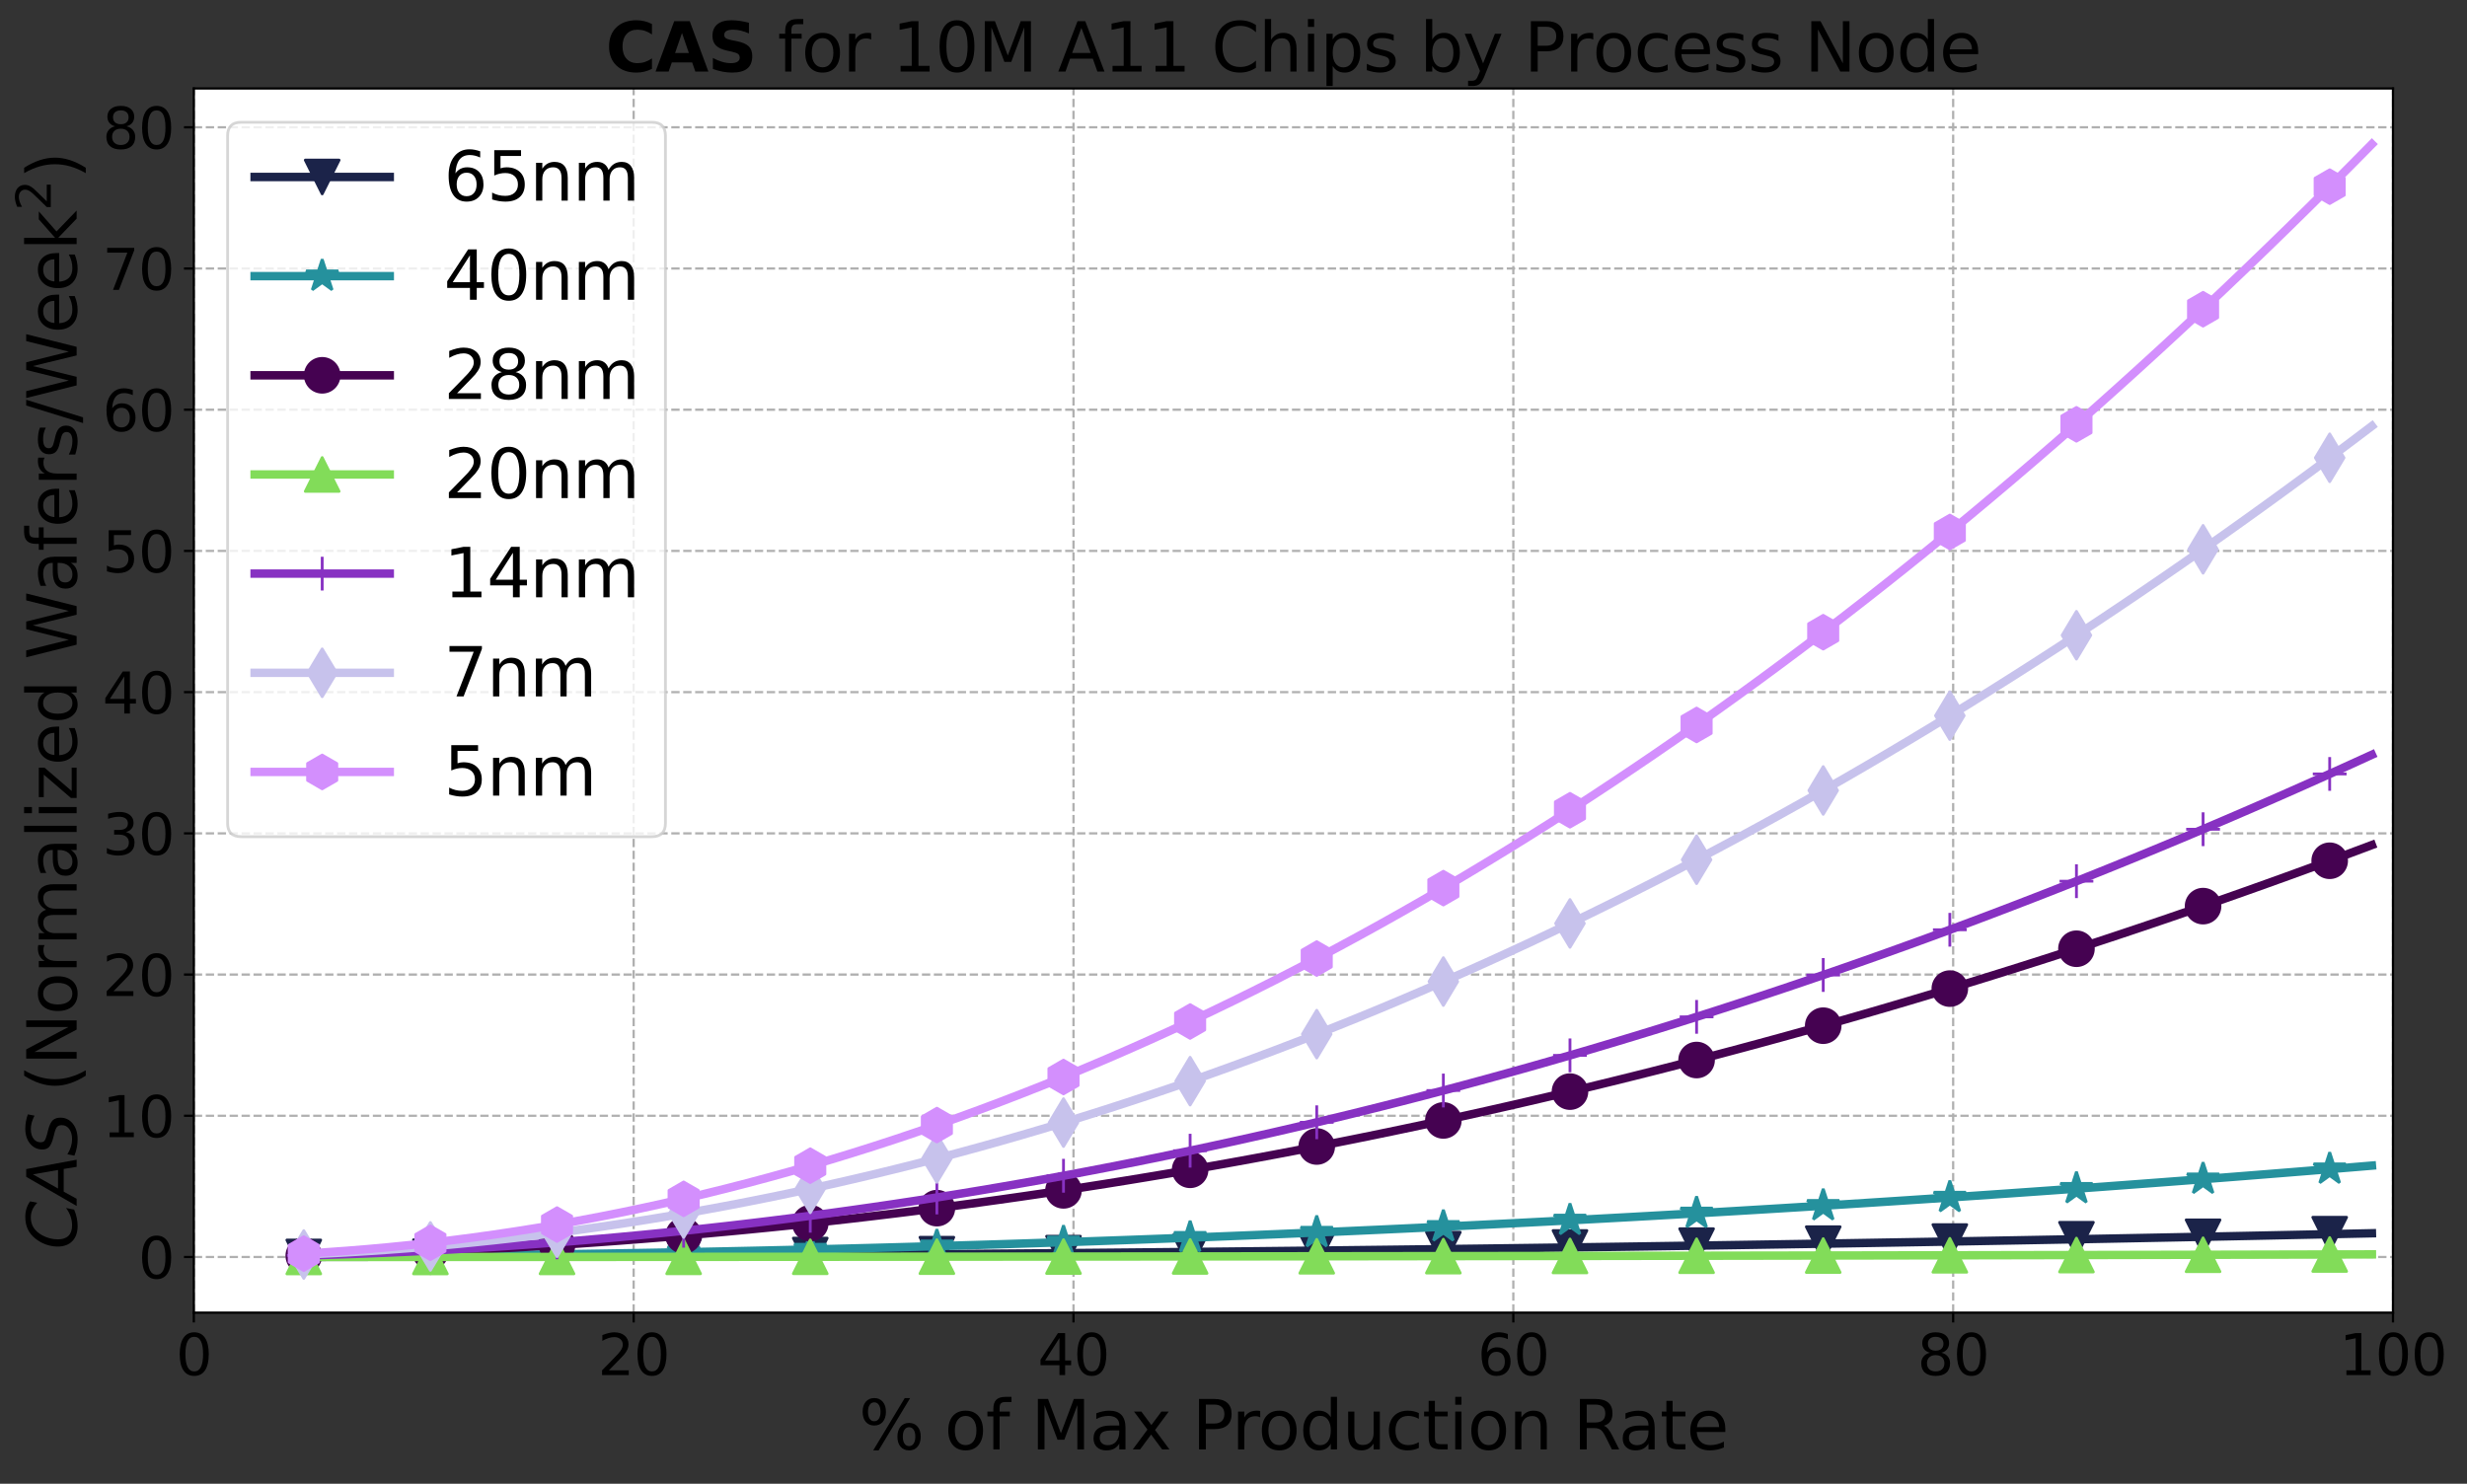 <?xml version="1.0" encoding="utf-8" standalone="no"?>
<!DOCTYPE svg PUBLIC "-//W3C//DTD SVG 1.1//EN"
  "http://www.w3.org/Graphics/SVG/1.1/DTD/svg11.dtd">
<svg xmlns:xlink="http://www.w3.org/1999/xlink" width="876.337pt" height="527.104pt" viewBox="0 0 876.337 527.104" xmlns="http://www.w3.org/2000/svg" version="1.1">
 <rect x="0" y="0" width="876.337" height="527.104" fill="#333333" stroke="none"/>
 <defs>
  <style type="text/css">*{stroke-linejoin: round; stroke-linecap: butt}</style>
 </defs>
 <g id="figure_1">
  <g id="patch_1">
   <path d="M 0 527.104 
L 876.337 527.104 
L 876.337 0 
L 0 0 
L 0 527.104 
z
" style="fill: none"/>
  </g>
  <g id="axes_1">
   <g id="patch_2">
    <path d="M 68.85 466.32 
L 850.05 466.32 
L 850.05 31.44 
L 68.85 31.44 
z
" style="fill: #ffffff"/>
   </g>
   <g id="matplotlib.axis_1">
    <g id="xtick_1">
     <g id="line2d_1">
      <path d="M 68.85 466.32 
L 68.85 31.44 
" clip-path="url(#p91815bc431)" style="fill: none; stroke-dasharray: 2.96,1.28; stroke-dashoffset: 0; stroke: #b0b0b0; stroke-width: 0.8"/>
     </g>
     <g id="line2d_2">
      <defs>
       <path id="m8428f1fcd9" d="M 0 0 
L 0 3.5 
" style="stroke: #000000; stroke-width: 0.8"/>
      </defs>
      <g>
       <use xlink:href="#m8428f1fcd9" x="68.85" y="466.32" style="stroke: #000000; stroke-width: 0.8"/>
      </g>
     </g>
     <g id="text_1">
      <!-- 0 -->
      <g transform="translate(62.487 488.517)scale(0.2 -0.2)">
       <defs>
        <path id="DejaVuSans-30" d="M 2034 4250 
Q 1547 4250 1301 3770 
Q 1056 3291 1056 2328 
Q 1056 1369 1301 889 
Q 1547 409 2034 409 
Q 2525 409 2770 889 
Q 3016 1369 3016 2328 
Q 3016 3291 2770 3770 
Q 2525 4250 2034 4250 
z
M 2034 4750 
Q 2819 4750 3233 4129 
Q 3647 3509 3647 2328 
Q 3647 1150 3233 529 
Q 2819 -91 2034 -91 
Q 1250 -91 836 529 
Q 422 1150 422 2328 
Q 422 3509 836 4129 
Q 1250 4750 2034 4750 
z
" transform="scale(0.016)"/>
       </defs>
       <use xlink:href="#DejaVuSans-30"/>
      </g>
     </g>
    </g>
    <g id="xtick_2">
     <g id="line2d_3">
      <path d="M 225.09 466.32 
L 225.09 31.44 
" clip-path="url(#p91815bc431)" style="fill: none; stroke-dasharray: 2.96,1.28; stroke-dashoffset: 0; stroke: #b0b0b0; stroke-width: 0.8"/>
     </g>
     <g id="line2d_4">
      <g>
       <use xlink:href="#m8428f1fcd9" x="225.09" y="466.32" style="stroke: #000000; stroke-width: 0.8"/>
      </g>
     </g>
     <g id="text_2">
      <!-- 20 -->
      <g transform="translate(212.365 488.517)scale(0.2 -0.2)">
       <defs>
        <path id="DejaVuSans-32" d="M 1228 531 
L 3431 531 
L 3431 0 
L 469 0 
L 469 531 
Q 828 903 1448 1529 
Q 2069 2156 2228 2338 
Q 2531 2678 2651 2914 
Q 2772 3150 2772 3378 
Q 2772 3750 2511 3984 
Q 2250 4219 1831 4219 
Q 1534 4219 1204 4116 
Q 875 4013 500 3803 
L 500 4441 
Q 881 4594 1212 4672 
Q 1544 4750 1819 4750 
Q 2544 4750 2975 4387 
Q 3406 4025 3406 3419 
Q 3406 3131 3298 2873 
Q 3191 2616 2906 2266 
Q 2828 2175 2409 1742 
Q 1991 1309 1228 531 
z
" transform="scale(0.016)"/>
       </defs>
       <use xlink:href="#DejaVuSans-32"/>
       <use xlink:href="#DejaVuSans-30" x="63.623"/>
      </g>
     </g>
    </g>
    <g id="xtick_3">
     <g id="line2d_5">
      <path d="M 381.33 466.32 
L 381.33 31.44 
" clip-path="url(#p91815bc431)" style="fill: none; stroke-dasharray: 2.96,1.28; stroke-dashoffset: 0; stroke: #b0b0b0; stroke-width: 0.8"/>
     </g>
     <g id="line2d_6">
      <g>
       <use xlink:href="#m8428f1fcd9" x="381.33" y="466.32" style="stroke: #000000; stroke-width: 0.8"/>
      </g>
     </g>
     <g id="text_3">
      <!-- 40 -->
      <g transform="translate(368.605 488.517)scale(0.2 -0.2)">
       <defs>
        <path id="DejaVuSans-34" d="M 2419 4116 
L 825 1625 
L 2419 1625 
L 2419 4116 
z
M 2253 4666 
L 3047 4666 
L 3047 1625 
L 3713 1625 
L 3713 1100 
L 3047 1100 
L 3047 0 
L 2419 0 
L 2419 1100 
L 313 1100 
L 313 1709 
L 2253 4666 
z
" transform="scale(0.016)"/>
       </defs>
       <use xlink:href="#DejaVuSans-34"/>
       <use xlink:href="#DejaVuSans-30" x="63.623"/>
      </g>
     </g>
    </g>
    <g id="xtick_4">
     <g id="line2d_7">
      <path d="M 537.57 466.32 
L 537.57 31.44 
" clip-path="url(#p91815bc431)" style="fill: none; stroke-dasharray: 2.96,1.28; stroke-dashoffset: 0; stroke: #b0b0b0; stroke-width: 0.8"/>
     </g>
     <g id="line2d_8">
      <g>
       <use xlink:href="#m8428f1fcd9" x="537.57" y="466.32" style="stroke: #000000; stroke-width: 0.8"/>
      </g>
     </g>
     <g id="text_4">
      <!-- 60 -->
      <g transform="translate(524.845 488.517)scale(0.2 -0.2)">
       <defs>
        <path id="DejaVuSans-36" d="M 2113 2584 
Q 1688 2584 1439 2293 
Q 1191 2003 1191 1497 
Q 1191 994 1439 701 
Q 1688 409 2113 409 
Q 2538 409 2786 701 
Q 3034 994 3034 1497 
Q 3034 2003 2786 2293 
Q 2538 2584 2113 2584 
z
M 3366 4563 
L 3366 3988 
Q 3128 4100 2886 4159 
Q 2644 4219 2406 4219 
Q 1781 4219 1451 3797 
Q 1122 3375 1075 2522 
Q 1259 2794 1537 2939 
Q 1816 3084 2150 3084 
Q 2853 3084 3261 2657 
Q 3669 2231 3669 1497 
Q 3669 778 3244 343 
Q 2819 -91 2113 -91 
Q 1303 -91 875 529 
Q 447 1150 447 2328 
Q 447 3434 972 4092 
Q 1497 4750 2381 4750 
Q 2619 4750 2861 4703 
Q 3103 4656 3366 4563 
z
" transform="scale(0.016)"/>
       </defs>
       <use xlink:href="#DejaVuSans-36"/>
       <use xlink:href="#DejaVuSans-30" x="63.623"/>
      </g>
     </g>
    </g>
    <g id="xtick_5">
     <g id="line2d_9">
      <path d="M 693.81 466.32 
L 693.81 31.44 
" clip-path="url(#p91815bc431)" style="fill: none; stroke-dasharray: 2.96,1.28; stroke-dashoffset: 0; stroke: #b0b0b0; stroke-width: 0.8"/>
     </g>
     <g id="line2d_10">
      <g>
       <use xlink:href="#m8428f1fcd9" x="693.81" y="466.32" style="stroke: #000000; stroke-width: 0.8"/>
      </g>
     </g>
     <g id="text_5">
      <!-- 80 -->
      <g transform="translate(681.085 488.517)scale(0.2 -0.2)">
       <defs>
        <path id="DejaVuSans-38" d="M 2034 2216 
Q 1584 2216 1326 1975 
Q 1069 1734 1069 1313 
Q 1069 891 1326 650 
Q 1584 409 2034 409 
Q 2484 409 2743 651 
Q 3003 894 3003 1313 
Q 3003 1734 2745 1975 
Q 2488 2216 2034 2216 
z
M 1403 2484 
Q 997 2584 770 2862 
Q 544 3141 544 3541 
Q 544 4100 942 4425 
Q 1341 4750 2034 4750 
Q 2731 4750 3128 4425 
Q 3525 4100 3525 3541 
Q 3525 3141 3298 2862 
Q 3072 2584 2669 2484 
Q 3125 2378 3379 2068 
Q 3634 1759 3634 1313 
Q 3634 634 3220 271 
Q 2806 -91 2034 -91 
Q 1263 -91 848 271 
Q 434 634 434 1313 
Q 434 1759 690 2068 
Q 947 2378 1403 2484 
z
M 1172 3481 
Q 1172 3119 1398 2916 
Q 1625 2713 2034 2713 
Q 2441 2713 2670 2916 
Q 2900 3119 2900 3481 
Q 2900 3844 2670 4047 
Q 2441 4250 2034 4250 
Q 1625 4250 1398 4047 
Q 1172 3844 1172 3481 
z
" transform="scale(0.016)"/>
       </defs>
       <use xlink:href="#DejaVuSans-38"/>
       <use xlink:href="#DejaVuSans-30" x="63.623"/>
      </g>
     </g>
    </g>
    <g id="xtick_6">
     <g id="line2d_11">
      <path d="M 850.05 466.32 
L 850.05 31.44 
" clip-path="url(#p91815bc431)" style="fill: none; stroke-dasharray: 2.96,1.28; stroke-dashoffset: 0; stroke: #b0b0b0; stroke-width: 0.8"/>
     </g>
     <g id="line2d_12">
      <g>
       <use xlink:href="#m8428f1fcd9" x="850.05" y="466.32" style="stroke: #000000; stroke-width: 0.8"/>
      </g>
     </g>
     <g id="text_6">
      <!-- 100 -->
      <g transform="translate(830.962 488.517)scale(0.2 -0.2)">
       <defs>
        <path id="DejaVuSans-31" d="M 794 531 
L 1825 531 
L 1825 4091 
L 703 3866 
L 703 4441 
L 1819 4666 
L 2450 4666 
L 2450 531 
L 3481 531 
L 3481 0 
L 794 0 
L 794 531 
z
" transform="scale(0.016)"/>
       </defs>
       <use xlink:href="#DejaVuSans-31"/>
       <use xlink:href="#DejaVuSans-30" x="63.623"/>
       <use xlink:href="#DejaVuSans-30" x="127.246"/>
      </g>
     </g>
    </g>
    <g id="text_7">
     <!-- % of Max Production Rate -->
     <g transform="translate(305.068 514.913)scale(0.24 -0.24)">
      <defs>
       <path id="DejaVuSans-25" d="M 4653 2053 
Q 4381 2053 4226 1822 
Q 4072 1591 4072 1178 
Q 4072 772 4226 539 
Q 4381 306 4653 306 
Q 4919 306 5073 539 
Q 5228 772 5228 1178 
Q 5228 1588 5073 1820 
Q 4919 2053 4653 2053 
z
M 4653 2450 
Q 5147 2450 5437 2106 
Q 5728 1763 5728 1178 
Q 5728 594 5436 251 
Q 5144 -91 4653 -91 
Q 4153 -91 3862 251 
Q 3572 594 3572 1178 
Q 3572 1766 3864 2108 
Q 4156 2450 4653 2450 
z
M 1428 4353 
Q 1159 4353 1004 4120 
Q 850 3888 850 3481 
Q 850 3069 1003 2837 
Q 1156 2606 1428 2606 
Q 1700 2606 1854 2837 
Q 2009 3069 2009 3481 
Q 2009 3884 1853 4118 
Q 1697 4353 1428 4353 
z
M 4250 4750 
L 4750 4750 
L 1831 -91 
L 1331 -91 
L 4250 4750 
z
M 1428 4750 
Q 1922 4750 2215 4408 
Q 2509 4066 2509 3481 
Q 2509 2891 2217 2550 
Q 1925 2209 1428 2209 
Q 931 2209 642 2551 
Q 353 2894 353 3481 
Q 353 4063 643 4406 
Q 934 4750 1428 4750 
z
" transform="scale(0.016)"/>
       <path id="DejaVuSans-20" transform="scale(0.016)"/>
       <path id="DejaVuSans-6f" d="M 1959 3097 
Q 1497 3097 1228 2736 
Q 959 2375 959 1747 
Q 959 1119 1226 758 
Q 1494 397 1959 397 
Q 2419 397 2687 759 
Q 2956 1122 2956 1747 
Q 2956 2369 2687 2733 
Q 2419 3097 1959 3097 
z
M 1959 3584 
Q 2709 3584 3137 3096 
Q 3566 2609 3566 1747 
Q 3566 888 3137 398 
Q 2709 -91 1959 -91 
Q 1206 -91 779 398 
Q 353 888 353 1747 
Q 353 2609 779 3096 
Q 1206 3584 1959 3584 
z
" transform="scale(0.016)"/>
       <path id="DejaVuSans-66" d="M 2375 4863 
L 2375 4384 
L 1825 4384 
Q 1516 4384 1395 4259 
Q 1275 4134 1275 3809 
L 1275 3500 
L 2222 3500 
L 2222 3053 
L 1275 3053 
L 1275 0 
L 697 0 
L 697 3053 
L 147 3053 
L 147 3500 
L 697 3500 
L 697 3744 
Q 697 4328 969 4595 
Q 1241 4863 1831 4863 
L 2375 4863 
z
" transform="scale(0.016)"/>
       <path id="DejaVuSans-4d" d="M 628 4666 
L 1569 4666 
L 2759 1491 
L 3956 4666 
L 4897 4666 
L 4897 0 
L 4281 0 
L 4281 4097 
L 3078 897 
L 2444 897 
L 1241 4097 
L 1241 0 
L 628 0 
L 628 4666 
z
" transform="scale(0.016)"/>
       <path id="DejaVuSans-61" d="M 2194 1759 
Q 1497 1759 1228 1600 
Q 959 1441 959 1056 
Q 959 750 1161 570 
Q 1363 391 1709 391 
Q 2188 391 2477 730 
Q 2766 1069 2766 1631 
L 2766 1759 
L 2194 1759 
z
M 3341 1997 
L 3341 0 
L 2766 0 
L 2766 531 
Q 2569 213 2275 61 
Q 1981 -91 1556 -91 
Q 1019 -91 701 211 
Q 384 513 384 1019 
Q 384 1609 779 1909 
Q 1175 2209 1959 2209 
L 2766 2209 
L 2766 2266 
Q 2766 2663 2505 2880 
Q 2244 3097 1772 3097 
Q 1472 3097 1187 3025 
Q 903 2953 641 2809 
L 641 3341 
Q 956 3463 1253 3523 
Q 1550 3584 1831 3584 
Q 2591 3584 2966 3190 
Q 3341 2797 3341 1997 
z
" transform="scale(0.016)"/>
       <path id="DejaVuSans-78" d="M 3513 3500 
L 2247 1797 
L 3578 0 
L 2900 0 
L 1881 1375 
L 863 0 
L 184 0 
L 1544 1831 
L 300 3500 
L 978 3500 
L 1906 2253 
L 2834 3500 
L 3513 3500 
z
" transform="scale(0.016)"/>
       <path id="DejaVuSans-50" d="M 1259 4147 
L 1259 2394 
L 2053 2394 
Q 2494 2394 2734 2622 
Q 2975 2850 2975 3272 
Q 2975 3691 2734 3919 
Q 2494 4147 2053 4147 
L 1259 4147 
z
M 628 4666 
L 2053 4666 
Q 2838 4666 3239 4311 
Q 3641 3956 3641 3272 
Q 3641 2581 3239 2228 
Q 2838 1875 2053 1875 
L 1259 1875 
L 1259 0 
L 628 0 
L 628 4666 
z
" transform="scale(0.016)"/>
       <path id="DejaVuSans-72" d="M 2631 2963 
Q 2534 3019 2420 3045 
Q 2306 3072 2169 3072 
Q 1681 3072 1420 2755 
Q 1159 2438 1159 1844 
L 1159 0 
L 581 0 
L 581 3500 
L 1159 3500 
L 1159 2956 
Q 1341 3275 1631 3429 
Q 1922 3584 2338 3584 
Q 2397 3584 2469 3576 
Q 2541 3569 2628 3553 
L 2631 2963 
z
" transform="scale(0.016)"/>
       <path id="DejaVuSans-64" d="M 2906 2969 
L 2906 4863 
L 3481 4863 
L 3481 0 
L 2906 0 
L 2906 525 
Q 2725 213 2448 61 
Q 2172 -91 1784 -91 
Q 1150 -91 751 415 
Q 353 922 353 1747 
Q 353 2572 751 3078 
Q 1150 3584 1784 3584 
Q 2172 3584 2448 3432 
Q 2725 3281 2906 2969 
z
M 947 1747 
Q 947 1113 1208 752 
Q 1469 391 1925 391 
Q 2381 391 2643 752 
Q 2906 1113 2906 1747 
Q 2906 2381 2643 2742 
Q 2381 3103 1925 3103 
Q 1469 3103 1208 2742 
Q 947 2381 947 1747 
z
" transform="scale(0.016)"/>
       <path id="DejaVuSans-75" d="M 544 1381 
L 544 3500 
L 1119 3500 
L 1119 1403 
Q 1119 906 1312 657 
Q 1506 409 1894 409 
Q 2359 409 2629 706 
Q 2900 1003 2900 1516 
L 2900 3500 
L 3475 3500 
L 3475 0 
L 2900 0 
L 2900 538 
Q 2691 219 2414 64 
Q 2138 -91 1772 -91 
Q 1169 -91 856 284 
Q 544 659 544 1381 
z
M 1991 3584 
L 1991 3584 
z
" transform="scale(0.016)"/>
       <path id="DejaVuSans-63" d="M 3122 3366 
L 3122 2828 
Q 2878 2963 2633 3030 
Q 2388 3097 2138 3097 
Q 1578 3097 1268 2742 
Q 959 2388 959 1747 
Q 959 1106 1268 751 
Q 1578 397 2138 397 
Q 2388 397 2633 464 
Q 2878 531 3122 666 
L 3122 134 
Q 2881 22 2623 -34 
Q 2366 -91 2075 -91 
Q 1284 -91 818 406 
Q 353 903 353 1747 
Q 353 2603 823 3093 
Q 1294 3584 2113 3584 
Q 2378 3584 2631 3529 
Q 2884 3475 3122 3366 
z
" transform="scale(0.016)"/>
       <path id="DejaVuSans-74" d="M 1172 4494 
L 1172 3500 
L 2356 3500 
L 2356 3053 
L 1172 3053 
L 1172 1153 
Q 1172 725 1289 603 
Q 1406 481 1766 481 
L 2356 481 
L 2356 0 
L 1766 0 
Q 1100 0 847 248 
Q 594 497 594 1153 
L 594 3053 
L 172 3053 
L 172 3500 
L 594 3500 
L 594 4494 
L 1172 4494 
z
" transform="scale(0.016)"/>
       <path id="DejaVuSans-69" d="M 603 3500 
L 1178 3500 
L 1178 0 
L 603 0 
L 603 3500 
z
M 603 4863 
L 1178 4863 
L 1178 4134 
L 603 4134 
L 603 4863 
z
" transform="scale(0.016)"/>
       <path id="DejaVuSans-6e" d="M 3513 2113 
L 3513 0 
L 2938 0 
L 2938 2094 
Q 2938 2591 2744 2837 
Q 2550 3084 2163 3084 
Q 1697 3084 1428 2787 
Q 1159 2491 1159 1978 
L 1159 0 
L 581 0 
L 581 3500 
L 1159 3500 
L 1159 2956 
Q 1366 3272 1645 3428 
Q 1925 3584 2291 3584 
Q 2894 3584 3203 3211 
Q 3513 2838 3513 2113 
z
" transform="scale(0.016)"/>
       <path id="DejaVuSans-52" d="M 2841 2188 
Q 3044 2119 3236 1894 
Q 3428 1669 3622 1275 
L 4263 0 
L 3584 0 
L 2988 1197 
Q 2756 1666 2539 1819 
Q 2322 1972 1947 1972 
L 1259 1972 
L 1259 0 
L 628 0 
L 628 4666 
L 2053 4666 
Q 2853 4666 3247 4331 
Q 3641 3997 3641 3322 
Q 3641 2881 3436 2590 
Q 3231 2300 2841 2188 
z
M 1259 4147 
L 1259 2491 
L 2053 2491 
Q 2509 2491 2742 2702 
Q 2975 2913 2975 3322 
Q 2975 3731 2742 3939 
Q 2509 4147 2053 4147 
L 1259 4147 
z
" transform="scale(0.016)"/>
       <path id="DejaVuSans-65" d="M 3597 1894 
L 3597 1613 
L 953 1613 
Q 991 1019 1311 708 
Q 1631 397 2203 397 
Q 2534 397 2845 478 
Q 3156 559 3463 722 
L 3463 178 
Q 3153 47 2828 -22 
Q 2503 -91 2169 -91 
Q 1331 -91 842 396 
Q 353 884 353 1716 
Q 353 2575 817 3079 
Q 1281 3584 2069 3584 
Q 2775 3584 3186 3129 
Q 3597 2675 3597 1894 
z
M 3022 2063 
Q 3016 2534 2758 2815 
Q 2500 3097 2075 3097 
Q 1594 3097 1305 2825 
Q 1016 2553 972 2059 
L 3022 2063 
z
" transform="scale(0.016)"/>
      </defs>
      <use xlink:href="#DejaVuSans-25"/>
      <use xlink:href="#DejaVuSans-20" x="95.02"/>
      <use xlink:href="#DejaVuSans-6f" x="126.807"/>
      <use xlink:href="#DejaVuSans-66" x="187.988"/>
      <use xlink:href="#DejaVuSans-20" x="223.193"/>
      <use xlink:href="#DejaVuSans-4d" x="254.98"/>
      <use xlink:href="#DejaVuSans-61" x="341.26"/>
      <use xlink:href="#DejaVuSans-78" x="402.539"/>
      <use xlink:href="#DejaVuSans-20" x="461.719"/>
      <use xlink:href="#DejaVuSans-50" x="493.506"/>
      <use xlink:href="#DejaVuSans-72" x="552.059"/>
      <use xlink:href="#DejaVuSans-6f" x="590.922"/>
      <use xlink:href="#DejaVuSans-64" x="652.104"/>
      <use xlink:href="#DejaVuSans-75" x="715.58"/>
      <use xlink:href="#DejaVuSans-63" x="778.959"/>
      <use xlink:href="#DejaVuSans-74" x="833.939"/>
      <use xlink:href="#DejaVuSans-69" x="873.148"/>
      <use xlink:href="#DejaVuSans-6f" x="900.932"/>
      <use xlink:href="#DejaVuSans-6e" x="962.113"/>
      <use xlink:href="#DejaVuSans-20" x="1025.492"/>
      <use xlink:href="#DejaVuSans-52" x="1057.279"/>
      <use xlink:href="#DejaVuSans-61" x="1124.512"/>
      <use xlink:href="#DejaVuSans-74" x="1185.791"/>
      <use xlink:href="#DejaVuSans-65" x="1225"/>
     </g>
    </g>
   </g>
   <g id="matplotlib.axis_2">
    <g id="ytick_1">
     <g id="line2d_13">
      <path d="M 68.85 446.556 
L 850.05 446.556 
" clip-path="url(#p91815bc431)" style="fill: none; stroke-dasharray: 2.96,1.28; stroke-dashoffset: 0; stroke: #b0b0b0; stroke-width: 0.8"/>
     </g>
     <g id="line2d_14">
      <defs>
       <path id="mc1c6d33f81" d="M 0 0 
L -3.5 0 
" style="stroke: #000000; stroke-width: 0.8"/>
      </defs>
      <g>
       <use xlink:href="#mc1c6d33f81" x="68.85" y="446.556" style="stroke: #000000; stroke-width: 0.8"/>
      </g>
     </g>
     <g id="text_8">
      <!-- 0 -->
      <g transform="translate(49.125 454.154)scale(0.2 -0.2)">
       <use xlink:href="#DejaVuSans-30"/>
      </g>
     </g>
    </g>
    <g id="ytick_2">
     <g id="line2d_15">
      <path d="M 68.85 396.388 
L 850.05 396.388 
" clip-path="url(#p91815bc431)" style="fill: none; stroke-dasharray: 2.96,1.28; stroke-dashoffset: 0; stroke: #b0b0b0; stroke-width: 0.8"/>
     </g>
     <g id="line2d_16">
      <g>
       <use xlink:href="#mc1c6d33f81" x="68.85" y="396.388" style="stroke: #000000; stroke-width: 0.8"/>
      </g>
     </g>
     <g id="text_9">
      <!-- 10 -->
      <g transform="translate(36.4 403.987)scale(0.2 -0.2)">
       <use xlink:href="#DejaVuSans-31"/>
       <use xlink:href="#DejaVuSans-30" x="63.623"/>
      </g>
     </g>
    </g>
    <g id="ytick_3">
     <g id="line2d_17">
      <path d="M 68.85 346.221 
L 850.05 346.221 
" clip-path="url(#p91815bc431)" style="fill: none; stroke-dasharray: 2.96,1.28; stroke-dashoffset: 0; stroke: #b0b0b0; stroke-width: 0.8"/>
     </g>
     <g id="line2d_18">
      <g>
       <use xlink:href="#mc1c6d33f81" x="68.85" y="346.221" style="stroke: #000000; stroke-width: 0.8"/>
      </g>
     </g>
     <g id="text_10">
      <!-- 20 -->
      <g transform="translate(36.4 353.819)scale(0.2 -0.2)">
       <use xlink:href="#DejaVuSans-32"/>
       <use xlink:href="#DejaVuSans-30" x="63.623"/>
      </g>
     </g>
    </g>
    <g id="ytick_4">
     <g id="line2d_19">
      <path d="M 68.85 296.053 
L 850.05 296.053 
" clip-path="url(#p91815bc431)" style="fill: none; stroke-dasharray: 2.96,1.28; stroke-dashoffset: 0; stroke: #b0b0b0; stroke-width: 0.8"/>
     </g>
     <g id="line2d_20">
      <g>
       <use xlink:href="#mc1c6d33f81" x="68.85" y="296.053" style="stroke: #000000; stroke-width: 0.8"/>
      </g>
     </g>
     <g id="text_11">
      <!-- 30 -->
      <g transform="translate(36.4 303.652)scale(0.2 -0.2)">
       <defs>
        <path id="DejaVuSans-33" d="M 2597 2516 
Q 3050 2419 3304 2112 
Q 3559 1806 3559 1356 
Q 3559 666 3084 287 
Q 2609 -91 1734 -91 
Q 1441 -91 1130 -33 
Q 819 25 488 141 
L 488 750 
Q 750 597 1062 519 
Q 1375 441 1716 441 
Q 2309 441 2620 675 
Q 2931 909 2931 1356 
Q 2931 1769 2642 2001 
Q 2353 2234 1838 2234 
L 1294 2234 
L 1294 2753 
L 1863 2753 
Q 2328 2753 2575 2939 
Q 2822 3125 2822 3475 
Q 2822 3834 2567 4026 
Q 2313 4219 1838 4219 
Q 1578 4219 1281 4162 
Q 984 4106 628 3988 
L 628 4550 
Q 988 4650 1302 4700 
Q 1616 4750 1894 4750 
Q 2613 4750 3031 4423 
Q 3450 4097 3450 3541 
Q 3450 3153 3228 2886 
Q 3006 2619 2597 2516 
z
" transform="scale(0.016)"/>
       </defs>
       <use xlink:href="#DejaVuSans-33"/>
       <use xlink:href="#DejaVuSans-30" x="63.623"/>
      </g>
     </g>
    </g>
    <g id="ytick_5">
     <g id="line2d_21">
      <path d="M 68.85 245.886 
L 850.05 245.886 
" clip-path="url(#p91815bc431)" style="fill: none; stroke-dasharray: 2.96,1.28; stroke-dashoffset: 0; stroke: #b0b0b0; stroke-width: 0.8"/>
     </g>
     <g id="line2d_22">
      <g>
       <use xlink:href="#mc1c6d33f81" x="68.85" y="245.886" style="stroke: #000000; stroke-width: 0.8"/>
      </g>
     </g>
     <g id="text_12">
      <!-- 40 -->
      <g transform="translate(36.4 253.484)scale(0.2 -0.2)">
       <use xlink:href="#DejaVuSans-34"/>
       <use xlink:href="#DejaVuSans-30" x="63.623"/>
      </g>
     </g>
    </g>
    <g id="ytick_6">
     <g id="line2d_23">
      <path d="M 68.85 195.718 
L 850.05 195.718 
" clip-path="url(#p91815bc431)" style="fill: none; stroke-dasharray: 2.96,1.28; stroke-dashoffset: 0; stroke: #b0b0b0; stroke-width: 0.8"/>
     </g>
     <g id="line2d_24">
      <g>
       <use xlink:href="#mc1c6d33f81" x="68.85" y="195.718" style="stroke: #000000; stroke-width: 0.8"/>
      </g>
     </g>
     <g id="text_13">
      <!-- 50 -->
      <g transform="translate(36.4 203.317)scale(0.2 -0.2)">
       <defs>
        <path id="DejaVuSans-35" d="M 691 4666 
L 3169 4666 
L 3169 4134 
L 1269 4134 
L 1269 2991 
Q 1406 3038 1543 3061 
Q 1681 3084 1819 3084 
Q 2600 3084 3056 2656 
Q 3513 2228 3513 1497 
Q 3513 744 3044 326 
Q 2575 -91 1722 -91 
Q 1428 -91 1123 -41 
Q 819 9 494 109 
L 494 744 
Q 775 591 1075 516 
Q 1375 441 1709 441 
Q 2250 441 2565 725 
Q 2881 1009 2881 1497 
Q 2881 1984 2565 2268 
Q 2250 2553 1709 2553 
Q 1456 2553 1204 2497 
Q 953 2441 691 2322 
L 691 4666 
z
" transform="scale(0.016)"/>
       </defs>
       <use xlink:href="#DejaVuSans-35"/>
       <use xlink:href="#DejaVuSans-30" x="63.623"/>
      </g>
     </g>
    </g>
    <g id="ytick_7">
     <g id="line2d_25">
      <path d="M 68.85 145.551 
L 850.05 145.551 
" clip-path="url(#p91815bc431)" style="fill: none; stroke-dasharray: 2.96,1.28; stroke-dashoffset: 0; stroke: #b0b0b0; stroke-width: 0.8"/>
     </g>
     <g id="line2d_26">
      <g>
       <use xlink:href="#mc1c6d33f81" x="68.85" y="145.551" style="stroke: #000000; stroke-width: 0.8"/>
      </g>
     </g>
     <g id="text_14">
      <!-- 60 -->
      <g transform="translate(36.4 153.15)scale(0.2 -0.2)">
       <use xlink:href="#DejaVuSans-36"/>
       <use xlink:href="#DejaVuSans-30" x="63.623"/>
      </g>
     </g>
    </g>
    <g id="ytick_8">
     <g id="line2d_27">
      <path d="M 68.85 95.384 
L 850.05 95.384 
" clip-path="url(#p91815bc431)" style="fill: none; stroke-dasharray: 2.96,1.28; stroke-dashoffset: 0; stroke: #b0b0b0; stroke-width: 0.8"/>
     </g>
     <g id="line2d_28">
      <g>
       <use xlink:href="#mc1c6d33f81" x="68.85" y="95.384" style="stroke: #000000; stroke-width: 0.8"/>
      </g>
     </g>
     <g id="text_15">
      <!-- 70 -->
      <g transform="translate(36.4 102.982)scale(0.2 -0.2)">
       <defs>
        <path id="DejaVuSans-37" d="M 525 4666 
L 3525 4666 
L 3525 4397 
L 1831 0 
L 1172 0 
L 2766 4134 
L 525 4134 
L 525 4666 
z
" transform="scale(0.016)"/>
       </defs>
       <use xlink:href="#DejaVuSans-37"/>
       <use xlink:href="#DejaVuSans-30" x="63.623"/>
      </g>
     </g>
    </g>
    <g id="ytick_9">
     <g id="line2d_29">
      <path d="M 68.85 45.216 
L 850.05 45.216 
" clip-path="url(#p91815bc431)" style="fill: none; stroke-dasharray: 2.96,1.28; stroke-dashoffset: 0; stroke: #b0b0b0; stroke-width: 0.8"/>
     </g>
     <g id="line2d_30">
      <g>
       <use xlink:href="#mc1c6d33f81" x="68.85" y="45.216" style="stroke: #000000; stroke-width: 0.8"/>
      </g>
     </g>
     <g id="text_16">
      <!-- 80 -->
      <g transform="translate(36.4 52.815)scale(0.2 -0.2)">
       <use xlink:href="#DejaVuSans-38"/>
       <use xlink:href="#DejaVuSans-30" x="63.623"/>
      </g>
     </g>
    </g>
    <g id="text_17">
     <!-- $CAS$ (Normalized Wafers/Week$^2$) -->
     <g transform="translate(27.409 443.88)rotate(-90)scale(0.24 -0.24)">
      <defs>
       <path id="DejaVuSans-Oblique-43" d="M 4447 4306 
L 4319 3641 
Q 4019 3944 3683 4091 
Q 3347 4238 2956 4238 
Q 2422 4238 2017 3981 
Q 1613 3725 1319 3200 
Q 1131 2863 1032 2486 
Q 934 2109 934 1728 
Q 934 1091 1264 756 
Q 1594 422 2222 422 
Q 2656 422 3056 561 
Q 3456 700 3834 978 
L 3688 231 
Q 3316 72 2936 -9 
Q 2556 -91 2175 -91 
Q 1278 -91 773 396 
Q 269 884 269 1753 
Q 269 2309 461 2846 
Q 653 3384 1013 3828 
Q 1394 4300 1883 4525 
Q 2372 4750 3022 4750 
Q 3422 4750 3780 4639 
Q 4138 4528 4447 4306 
z
" transform="scale(0.016)"/>
       <path id="DejaVuSans-Oblique-41" d="M 2356 4666 
L 3072 4666 
L 3938 0 
L 3278 0 
L 3084 1197 
L 984 1197 
L 325 0 
L -341 0 
L 2356 4666 
z
M 2584 4044 
L 1275 1722 
L 2988 1722 
L 2584 4044 
z
" transform="scale(0.016)"/>
       <path id="DejaVuSans-Oblique-53" d="M 3859 4513 
L 3738 3897 
Q 3422 4066 3111 4152 
Q 2800 4238 2509 4238 
Q 1944 4238 1609 3991 
Q 1275 3744 1275 3334 
Q 1275 3109 1398 2989 
Q 1522 2869 2034 2731 
L 2413 2638 
Q 3053 2472 3303 2217 
Q 3553 1963 3553 1503 
Q 3553 797 2998 353 
Q 2444 -91 1538 -91 
Q 1166 -91 791 -17 
Q 416 56 38 206 
L 166 856 
Q 513 641 861 531 
Q 1209 422 1556 422 
Q 2147 422 2503 684 
Q 2859 947 2859 1369 
Q 2859 1650 2717 1795 
Q 2575 1941 2106 2059 
L 1728 2156 
Q 1081 2325 845 2545 
Q 609 2766 609 3163 
Q 609 3859 1145 4304 
Q 1681 4750 2541 4750 
Q 2875 4750 3203 4690 
Q 3531 4631 3859 4513 
z
" transform="scale(0.016)"/>
       <path id="DejaVuSans-28" d="M 1984 4856 
Q 1566 4138 1362 3434 
Q 1159 2731 1159 2009 
Q 1159 1288 1364 580 
Q 1569 -128 1984 -844 
L 1484 -844 
Q 1016 -109 783 600 
Q 550 1309 550 2009 
Q 550 2706 781 3412 
Q 1013 4119 1484 4856 
L 1984 4856 
z
" transform="scale(0.016)"/>
       <path id="DejaVuSans-4e" d="M 628 4666 
L 1478 4666 
L 3547 763 
L 3547 4666 
L 4159 4666 
L 4159 0 
L 3309 0 
L 1241 3903 
L 1241 0 
L 628 0 
L 628 4666 
z
" transform="scale(0.016)"/>
       <path id="DejaVuSans-6d" d="M 3328 2828 
Q 3544 3216 3844 3400 
Q 4144 3584 4550 3584 
Q 5097 3584 5394 3201 
Q 5691 2819 5691 2113 
L 5691 0 
L 5113 0 
L 5113 2094 
Q 5113 2597 4934 2840 
Q 4756 3084 4391 3084 
Q 3944 3084 3684 2787 
Q 3425 2491 3425 1978 
L 3425 0 
L 2847 0 
L 2847 2094 
Q 2847 2600 2669 2842 
Q 2491 3084 2119 3084 
Q 1678 3084 1418 2786 
Q 1159 2488 1159 1978 
L 1159 0 
L 581 0 
L 581 3500 
L 1159 3500 
L 1159 2956 
Q 1356 3278 1631 3431 
Q 1906 3584 2284 3584 
Q 2666 3584 2933 3390 
Q 3200 3197 3328 2828 
z
" transform="scale(0.016)"/>
       <path id="DejaVuSans-6c" d="M 603 4863 
L 1178 4863 
L 1178 0 
L 603 0 
L 603 4863 
z
" transform="scale(0.016)"/>
       <path id="DejaVuSans-7a" d="M 353 3500 
L 3084 3500 
L 3084 2975 
L 922 459 
L 3084 459 
L 3084 0 
L 275 0 
L 275 525 
L 2438 3041 
L 353 3041 
L 353 3500 
z
" transform="scale(0.016)"/>
       <path id="DejaVuSans-57" d="M 213 4666 
L 850 4666 
L 1831 722 
L 2809 4666 
L 3519 4666 
L 4500 722 
L 5478 4666 
L 6119 4666 
L 4947 0 
L 4153 0 
L 3169 4050 
L 2175 0 
L 1381 0 
L 213 4666 
z
" transform="scale(0.016)"/>
       <path id="DejaVuSans-73" d="M 2834 3397 
L 2834 2853 
Q 2591 2978 2328 3040 
Q 2066 3103 1784 3103 
Q 1356 3103 1142 2972 
Q 928 2841 928 2578 
Q 928 2378 1081 2264 
Q 1234 2150 1697 2047 
L 1894 2003 
Q 2506 1872 2764 1633 
Q 3022 1394 3022 966 
Q 3022 478 2636 193 
Q 2250 -91 1575 -91 
Q 1294 -91 989 -36 
Q 684 19 347 128 
L 347 722 
Q 666 556 975 473 
Q 1284 391 1588 391 
Q 1994 391 2212 530 
Q 2431 669 2431 922 
Q 2431 1156 2273 1281 
Q 2116 1406 1581 1522 
L 1381 1569 
Q 847 1681 609 1914 
Q 372 2147 372 2553 
Q 372 3047 722 3315 
Q 1072 3584 1716 3584 
Q 2034 3584 2315 3537 
Q 2597 3491 2834 3397 
z
" transform="scale(0.016)"/>
       <path id="DejaVuSans-2f" d="M 1625 4666 
L 2156 4666 
L 531 -594 
L 0 -594 
L 1625 4666 
z
" transform="scale(0.016)"/>
       <path id="DejaVuSans-6b" d="M 581 4863 
L 1159 4863 
L 1159 1991 
L 2875 3500 
L 3609 3500 
L 1753 1863 
L 3688 0 
L 2938 0 
L 1159 1709 
L 1159 0 
L 581 0 
L 581 4863 
z
" transform="scale(0.016)"/>
       <path id="DejaVuSans-29" d="M 513 4856 
L 1013 4856 
Q 1481 4119 1714 3412 
Q 1947 2706 1947 2009 
Q 1947 1309 1714 600 
Q 1481 -109 1013 -844 
L 513 -844 
Q 928 -128 1133 580 
Q 1338 1288 1338 2009 
Q 1338 2731 1133 3434 
Q 928 4138 513 4856 
z
" transform="scale(0.016)"/>
      </defs>
      <use xlink:href="#DejaVuSans-Oblique-43" transform="translate(0 0.766)"/>
      <use xlink:href="#DejaVuSans-Oblique-41" transform="translate(69.824 0.766)"/>
      <use xlink:href="#DejaVuSans-Oblique-53" transform="translate(138.232 0.766)"/>
      <use xlink:href="#DejaVuSans-20" transform="translate(201.709 0.766)"/>
      <use xlink:href="#DejaVuSans-28" transform="translate(233.496 0.766)"/>
      <use xlink:href="#DejaVuSans-4e" transform="translate(272.51 0.766)"/>
      <use xlink:href="#DejaVuSans-6f" transform="translate(347.314 0.766)"/>
      <use xlink:href="#DejaVuSans-72" transform="translate(408.496 0.766)"/>
      <use xlink:href="#DejaVuSans-6d" transform="translate(449.609 0.766)"/>
      <use xlink:href="#DejaVuSans-61" transform="translate(547.021 0.766)"/>
      <use xlink:href="#DejaVuSans-6c" transform="translate(608.301 0.766)"/>
      <use xlink:href="#DejaVuSans-69" transform="translate(636.084 0.766)"/>
      <use xlink:href="#DejaVuSans-7a" transform="translate(663.867 0.766)"/>
      <use xlink:href="#DejaVuSans-65" transform="translate(716.357 0.766)"/>
      <use xlink:href="#DejaVuSans-64" transform="translate(777.881 0.766)"/>
      <use xlink:href="#DejaVuSans-20" transform="translate(841.357 0.766)"/>
      <use xlink:href="#DejaVuSans-57" transform="translate(873.145 0.766)"/>
      <use xlink:href="#DejaVuSans-61" transform="translate(972.021 0.766)"/>
      <use xlink:href="#DejaVuSans-66" transform="translate(1033.301 0.766)"/>
      <use xlink:href="#DejaVuSans-65" transform="translate(1068.506 0.766)"/>
      <use xlink:href="#DejaVuSans-72" transform="translate(1130.029 0.766)"/>
      <use xlink:href="#DejaVuSans-73" transform="translate(1171.143 0.766)"/>
      <use xlink:href="#DejaVuSans-2f" transform="translate(1223.242 0.766)"/>
      <use xlink:href="#DejaVuSans-57" transform="translate(1256.934 0.766)"/>
      <use xlink:href="#DejaVuSans-65" transform="translate(1355.811 0.766)"/>
      <use xlink:href="#DejaVuSans-65" transform="translate(1417.334 0.766)"/>
      <use xlink:href="#DejaVuSans-6b" transform="translate(1478.857 0.766)"/>
      <use xlink:href="#DejaVuSans-32" transform="translate(1537.725 39.047)scale(0.7)"/>
      <use xlink:href="#DejaVuSans-29" transform="translate(1584.995 0.766)"/>
     </g>
    </g>
   </g>
   <g id="patch_3">
    <path d="M 68.85 466.32 
L 68.85 31.44 
" style="fill: none; stroke: #000000; stroke-width: 0.8; stroke-linejoin: miter; stroke-linecap: square"/>
   </g>
   <g id="patch_4">
    <path d="M 850.05 466.32 
L 850.05 31.44 
" style="fill: none; stroke: #000000; stroke-width: 0.8; stroke-linejoin: miter; stroke-linecap: square"/>
   </g>
   <g id="patch_5">
    <path d="M 68.85 466.32 
L 850.05 466.32 
" style="fill: none; stroke: #000000; stroke-width: 0.8; stroke-linejoin: miter; stroke-linecap: square"/>
   </g>
   <g id="patch_6">
    <path d="M 68.85 31.44 
L 850.05 31.44 
" style="fill: none; stroke: #000000; stroke-width: 0.8; stroke-linejoin: miter; stroke-linecap: square"/>
   </g>
   <g id="line2d_31">
    <path d="M 107.91 446.53 
L 115.406 446.52 
L 122.903 446.509 
L 130.399 446.496 
L 137.895 446.482 
L 145.392 446.466 
L 152.888 446.448 
L 160.385 446.429 
L 167.881 446.408 
L 175.377 446.386 
L 182.874 446.362 
L 190.37 446.337 
L 197.866 446.31 
L 205.363 446.281 
L 212.859 446.251 
L 220.355 446.22 
L 227.852 446.186 
L 235.348 446.152 
L 242.845 446.115 
L 250.341 446.077 
L 257.837 446.038 
L 265.334 445.997 
L 272.83 445.954 
L 280.326 445.91 
L 287.823 445.864 
L 295.319 445.817 
L 302.815 445.768 
L 310.312 445.717 
L 317.808 445.665 
L 325.305 445.612 
L 332.801 445.557 
L 340.297 445.5 
L 347.794 445.442 
L 355.29 445.382 
L 362.786 445.32 
L 370.283 445.257 
L 377.779 445.193 
L 385.275 445.127 
L 392.772 445.059 
L 400.268 444.99 
L 407.765 444.919 
L 415.261 444.846 
L 422.757 444.772 
L 430.254 444.697 
L 437.75 444.62 
L 445.246 444.541 
L 452.743 444.461 
L 460.239 444.379 
L 467.735 444.296 
L 475.232 444.211 
L 482.728 444.124 
L 490.225 444.036 
L 497.721 443.946 
L 505.217 443.855 
L 512.714 443.762 
L 520.21 443.668 
L 527.706 443.572 
L 535.203 443.475 
L 542.699 443.376 
L 550.195 443.275 
L 557.692 443.173 
L 565.188 443.069 
L 572.685 442.964 
L 580.181 442.857 
L 587.677 442.748 
L 595.174 442.638 
L 602.67 442.527 
L 610.166 442.414 
L 617.663 442.299 
L 625.159 442.183 
L 632.655 442.065 
L 640.152 441.945 
L 647.648 441.824 
L 655.145 441.702 
L 662.641 441.578 
L 670.137 441.452 
L 677.634 441.325 
L 685.13 441.196 
L 692.626 441.066 
L 700.123 440.934 
L 707.619 440.8 
L 715.115 440.665 
L 722.612 440.528 
L 730.108 440.39 
L 737.605 440.25 
L 745.101 440.109 
L 752.597 439.966 
L 760.094 439.822 
L 767.59 439.676 
L 775.086 439.528 
L 782.583 439.379 
L 790.079 439.228 
L 797.575 439.076 
L 805.072 438.922 
L 812.568 438.766 
L 820.065 438.609 
L 827.561 438.451 
L 835.057 438.291 
L 842.554 438.129 
" clip-path="url(#p91815bc431)" style="fill: none; stroke: #1b2349; stroke-width: 3; stroke-linecap: square"/>
    <defs>
     <path id="mdf8d8abdaa" d="M -0 6 
L 6 -6 
L -6 -6 
z
" style="stroke: #1b2349; stroke-linejoin: miter"/>
    </defs>
    <g clip-path="url(#p91815bc431)">
     <use xlink:href="#mdf8d8abdaa" x="107.91" y="446.53" style="fill: #1b2349; stroke: #1b2349; stroke-linejoin: miter"/>
     <use xlink:href="#mdf8d8abdaa" x="152.888" y="446.448" style="fill: #1b2349; stroke: #1b2349; stroke-linejoin: miter"/>
     <use xlink:href="#mdf8d8abdaa" x="197.866" y="446.31" style="fill: #1b2349; stroke: #1b2349; stroke-linejoin: miter"/>
     <use xlink:href="#mdf8d8abdaa" x="242.845" y="446.115" style="fill: #1b2349; stroke: #1b2349; stroke-linejoin: miter"/>
     <use xlink:href="#mdf8d8abdaa" x="287.823" y="445.864" style="fill: #1b2349; stroke: #1b2349; stroke-linejoin: miter"/>
     <use xlink:href="#mdf8d8abdaa" x="332.801" y="445.557" style="fill: #1b2349; stroke: #1b2349; stroke-linejoin: miter"/>
     <use xlink:href="#mdf8d8abdaa" x="377.779" y="445.193" style="fill: #1b2349; stroke: #1b2349; stroke-linejoin: miter"/>
     <use xlink:href="#mdf8d8abdaa" x="422.757" y="444.772" style="fill: #1b2349; stroke: #1b2349; stroke-linejoin: miter"/>
     <use xlink:href="#mdf8d8abdaa" x="467.735" y="444.296" style="fill: #1b2349; stroke: #1b2349; stroke-linejoin: miter"/>
     <use xlink:href="#mdf8d8abdaa" x="512.714" y="443.762" style="fill: #1b2349; stroke: #1b2349; stroke-linejoin: miter"/>
     <use xlink:href="#mdf8d8abdaa" x="557.692" y="443.173" style="fill: #1b2349; stroke: #1b2349; stroke-linejoin: miter"/>
     <use xlink:href="#mdf8d8abdaa" x="602.67" y="442.527" style="fill: #1b2349; stroke: #1b2349; stroke-linejoin: miter"/>
     <use xlink:href="#mdf8d8abdaa" x="647.648" y="441.824" style="fill: #1b2349; stroke: #1b2349; stroke-linejoin: miter"/>
     <use xlink:href="#mdf8d8abdaa" x="692.626" y="441.066" style="fill: #1b2349; stroke: #1b2349; stroke-linejoin: miter"/>
     <use xlink:href="#mdf8d8abdaa" x="737.605" y="440.25" style="fill: #1b2349; stroke: #1b2349; stroke-linejoin: miter"/>
     <use xlink:href="#mdf8d8abdaa" x="782.583" y="439.379" style="fill: #1b2349; stroke: #1b2349; stroke-linejoin: miter"/>
     <use xlink:href="#mdf8d8abdaa" x="827.561" y="438.451" style="fill: #1b2349; stroke: #1b2349; stroke-linejoin: miter"/>
    </g>
   </g>
   <g id="line2d_32">
    <path d="M 107.91 446.458 
L 115.406 446.42 
L 122.903 446.377 
L 130.399 446.327 
L 137.895 446.272 
L 145.392 446.21 
L 152.888 446.142 
L 160.385 446.069 
L 167.881 445.989 
L 175.377 445.903 
L 182.874 445.811 
L 190.37 445.713 
L 197.866 445.61 
L 205.363 445.5 
L 212.859 445.384 
L 220.355 445.262 
L 227.852 445.134 
L 235.348 445 
L 242.845 444.86 
L 250.341 444.713 
L 257.837 444.561 
L 265.334 444.403 
L 272.83 444.239 
L 280.326 444.069 
L 287.823 443.892 
L 295.319 443.71 
L 302.815 443.521 
L 310.312 443.327 
L 317.808 443.127 
L 325.305 442.92 
L 332.801 442.708 
L 340.297 442.489 
L 347.794 442.264 
L 355.29 442.034 
L 362.786 441.797 
L 370.283 441.554 
L 377.779 441.306 
L 385.275 441.051 
L 392.772 440.79 
L 400.268 440.523 
L 407.765 440.25 
L 415.261 439.971 
L 422.757 439.686 
L 430.254 439.395 
L 437.75 439.098 
L 445.246 438.795 
L 452.743 438.486 
L 460.239 438.171 
L 467.735 437.85 
L 475.232 437.523 
L 482.728 437.189 
L 490.225 436.85 
L 497.721 436.505 
L 505.217 436.153 
L 512.714 435.796 
L 520.21 435.432 
L 527.706 435.063 
L 535.203 434.687 
L 542.699 434.306 
L 550.195 433.918 
L 557.692 433.525 
L 565.188 433.125 
L 572.685 432.719 
L 580.181 432.308 
L 587.677 431.89 
L 595.174 431.466 
L 602.67 431.036 
L 610.166 430.6 
L 617.663 430.158 
L 625.159 429.711 
L 632.655 429.257 
L 640.152 428.797 
L 647.648 428.331 
L 655.145 427.858 
L 662.641 427.38 
L 670.137 426.896 
L 677.634 426.406 
L 685.13 425.91 
L 692.626 425.407 
L 700.123 424.899 
L 707.619 424.385 
L 715.115 423.864 
L 722.612 423.338 
L 730.108 422.806 
L 737.605 422.267 
L 745.101 421.723 
L 752.597 421.172 
L 760.094 420.615 
L 767.59 420.053 
L 775.086 419.484 
L 782.583 418.909 
L 790.079 418.329 
L 797.575 417.742 
L 805.072 417.149 
L 812.568 416.55 
L 820.065 415.945 
L 827.561 415.334 
L 835.057 414.718 
L 842.554 414.095 
" clip-path="url(#p91815bc431)" style="fill: none; stroke: #25919d; stroke-width: 3; stroke-linecap: square"/>
    <defs>
     <path id="m81888ab3e8" d="M 0 -6 
L -1.347 -1.854 
L -5.706 -1.854 
L -2.18 0.708 
L -3.527 4.854 
L -0 2.292 
L 3.527 4.854 
L 2.18 0.708 
L 5.706 -1.854 
L 1.347 -1.854 
z
" style="stroke: #25919d; stroke-linejoin: bevel"/>
    </defs>
    <g clip-path="url(#p91815bc431)">
     <use xlink:href="#m81888ab3e8" x="107.91" y="446.458" style="fill: #25919d; stroke: #25919d; stroke-linejoin: bevel"/>
     <use xlink:href="#m81888ab3e8" x="152.888" y="446.142" style="fill: #25919d; stroke: #25919d; stroke-linejoin: bevel"/>
     <use xlink:href="#m81888ab3e8" x="197.866" y="445.61" style="fill: #25919d; stroke: #25919d; stroke-linejoin: bevel"/>
     <use xlink:href="#m81888ab3e8" x="242.845" y="444.86" style="fill: #25919d; stroke: #25919d; stroke-linejoin: bevel"/>
     <use xlink:href="#m81888ab3e8" x="287.823" y="443.892" style="fill: #25919d; stroke: #25919d; stroke-linejoin: bevel"/>
     <use xlink:href="#m81888ab3e8" x="332.801" y="442.708" style="fill: #25919d; stroke: #25919d; stroke-linejoin: bevel"/>
     <use xlink:href="#m81888ab3e8" x="377.779" y="441.306" style="fill: #25919d; stroke: #25919d; stroke-linejoin: bevel"/>
     <use xlink:href="#m81888ab3e8" x="422.757" y="439.686" style="fill: #25919d; stroke: #25919d; stroke-linejoin: bevel"/>
     <use xlink:href="#m81888ab3e8" x="467.735" y="437.85" style="fill: #25919d; stroke: #25919d; stroke-linejoin: bevel"/>
     <use xlink:href="#m81888ab3e8" x="512.714" y="435.796" style="fill: #25919d; stroke: #25919d; stroke-linejoin: bevel"/>
     <use xlink:href="#m81888ab3e8" x="557.692" y="433.525" style="fill: #25919d; stroke: #25919d; stroke-linejoin: bevel"/>
     <use xlink:href="#m81888ab3e8" x="602.67" y="431.036" style="fill: #25919d; stroke: #25919d; stroke-linejoin: bevel"/>
     <use xlink:href="#m81888ab3e8" x="647.648" y="428.331" style="fill: #25919d; stroke: #25919d; stroke-linejoin: bevel"/>
     <use xlink:href="#m81888ab3e8" x="692.626" y="425.407" style="fill: #25919d; stroke: #25919d; stroke-linejoin: bevel"/>
     <use xlink:href="#m81888ab3e8" x="737.605" y="422.267" style="fill: #25919d; stroke: #25919d; stroke-linejoin: bevel"/>
     <use xlink:href="#m81888ab3e8" x="782.583" y="418.909" style="fill: #25919d; stroke: #25919d; stroke-linejoin: bevel"/>
     <use xlink:href="#m81888ab3e8" x="827.561" y="415.334" style="fill: #25919d; stroke: #25919d; stroke-linejoin: bevel"/>
    </g>
   </g>
   <g id="line2d_33">
    <path d="M 107.91 446.115 
L 115.406 445.946 
L 122.903 445.75 
L 130.399 445.526 
L 137.895 445.276 
L 145.392 444.998 
L 152.888 444.693 
L 160.385 444.361 
L 167.881 444.001 
L 175.377 443.614 
L 182.874 443.2 
L 190.37 442.759 
L 197.866 442.291 
L 205.363 441.795 
L 212.859 441.272 
L 220.355 440.722 
L 227.852 440.145 
L 235.348 439.541 
L 242.845 438.909 
L 250.341 438.25 
L 257.837 437.564 
L 265.334 436.851 
L 272.83 436.11 
L 280.326 435.343 
L 287.823 434.548 
L 295.319 433.725 
L 302.815 432.876 
L 310.312 431.999 
L 317.808 431.096 
L 325.305 430.165 
L 332.801 429.206 
L 340.297 428.221 
L 347.794 427.208 
L 355.29 426.168 
L 362.786 425.101 
L 370.283 424.007 
L 377.779 422.885 
L 385.275 421.737 
L 392.772 420.561 
L 400.268 419.358 
L 407.765 418.127 
L 415.261 416.87 
L 422.757 415.585 
L 430.254 414.273 
L 437.75 412.934 
L 445.246 411.567 
L 452.743 410.173 
L 460.239 408.753 
L 467.735 407.304 
L 475.232 405.829 
L 482.728 404.327 
L 490.225 402.797 
L 497.721 401.24 
L 505.217 399.656 
L 512.714 398.044 
L 520.21 396.406 
L 527.706 394.74 
L 535.203 393.047 
L 542.699 391.327 
L 550.195 389.579 
L 557.692 387.805 
L 565.188 386.003 
L 572.685 384.174 
L 580.181 382.317 
L 587.677 380.434 
L 595.174 378.523 
L 602.67 376.585 
L 610.166 374.62 
L 617.663 372.627 
L 625.159 370.608 
L 632.655 368.561 
L 640.152 366.487 
L 647.648 364.386 
L 655.145 362.257 
L 662.641 360.102 
L 670.137 357.919 
L 677.634 355.709 
L 685.13 353.471 
L 692.626 351.207 
L 700.123 348.915 
L 707.619 346.596 
L 715.115 344.25 
L 722.612 341.877 
L 730.108 339.476 
L 737.605 337.048 
L 745.101 334.593 
L 752.597 332.111 
L 760.094 329.601 
L 767.59 327.065 
L 775.086 324.501 
L 782.583 321.91 
L 790.079 319.291 
L 797.575 316.646 
L 805.072 313.973 
L 812.568 311.273 
L 820.065 308.546 
L 827.561 305.792 
L 835.057 303.01 
L 842.554 300.201 
" clip-path="url(#p91815bc431)" style="fill: none; stroke: #450251; stroke-width: 3; stroke-linecap: square"/>
    <defs>
     <path id="m5b7dbe9b3b" d="M 0 6 
C 1.591 6 3.117 5.368 4.243 4.243 
C 5.368 3.117 6 1.591 6 0 
C 6 -1.591 5.368 -3.117 4.243 -4.243 
C 3.117 -5.368 1.591 -6 0 -6 
C -1.591 -6 -3.117 -5.368 -4.243 -4.243 
C -5.368 -3.117 -6 -1.591 -6 0 
C -6 1.591 -5.368 3.117 -4.243 4.243 
C -3.117 5.368 -1.591 6 0 6 
z
" style="stroke: #450251"/>
    </defs>
    <g clip-path="url(#p91815bc431)">
     <use xlink:href="#m5b7dbe9b3b" x="107.91" y="446.115" style="fill: #450251; stroke: #450251"/>
     <use xlink:href="#m5b7dbe9b3b" x="152.888" y="444.693" style="fill: #450251; stroke: #450251"/>
     <use xlink:href="#m5b7dbe9b3b" x="197.866" y="442.291" style="fill: #450251; stroke: #450251"/>
     <use xlink:href="#m5b7dbe9b3b" x="242.845" y="438.909" style="fill: #450251; stroke: #450251"/>
     <use xlink:href="#m5b7dbe9b3b" x="287.823" y="434.548" style="fill: #450251; stroke: #450251"/>
     <use xlink:href="#m5b7dbe9b3b" x="332.801" y="429.206" style="fill: #450251; stroke: #450251"/>
     <use xlink:href="#m5b7dbe9b3b" x="377.779" y="422.885" style="fill: #450251; stroke: #450251"/>
     <use xlink:href="#m5b7dbe9b3b" x="422.757" y="415.585" style="fill: #450251; stroke: #450251"/>
     <use xlink:href="#m5b7dbe9b3b" x="467.735" y="407.304" style="fill: #450251; stroke: #450251"/>
     <use xlink:href="#m5b7dbe9b3b" x="512.714" y="398.044" style="fill: #450251; stroke: #450251"/>
     <use xlink:href="#m5b7dbe9b3b" x="557.692" y="387.805" style="fill: #450251; stroke: #450251"/>
     <use xlink:href="#m5b7dbe9b3b" x="602.67" y="376.585" style="fill: #450251; stroke: #450251"/>
     <use xlink:href="#m5b7dbe9b3b" x="647.648" y="364.386" style="fill: #450251; stroke: #450251"/>
     <use xlink:href="#m5b7dbe9b3b" x="692.626" y="351.207" style="fill: #450251; stroke: #450251"/>
     <use xlink:href="#m5b7dbe9b3b" x="737.605" y="337.048" style="fill: #450251; stroke: #450251"/>
     <use xlink:href="#m5b7dbe9b3b" x="782.583" y="321.91" style="fill: #450251; stroke: #450251"/>
     <use xlink:href="#m5b7dbe9b3b" x="827.561" y="305.792" style="fill: #450251; stroke: #450251"/>
    </g>
   </g>
   <g id="line2d_34">
    <path d="M 107.91 446.553 
L 115.406 446.552 
L 122.903 446.55 
L 130.399 446.549 
L 137.895 446.547 
L 145.392 446.546 
L 152.888 446.544 
L 160.385 446.542 
L 167.881 446.539 
L 175.377 446.537 
L 182.874 446.534 
L 190.37 446.532 
L 197.866 446.529 
L 205.363 446.525 
L 212.859 446.522 
L 220.355 446.519 
L 227.852 446.515 
L 235.348 446.511 
L 242.845 446.507 
L 250.341 446.503 
L 257.837 446.499 
L 265.334 446.494 
L 272.83 446.49 
L 280.326 446.485 
L 287.823 446.48 
L 295.319 446.475 
L 302.815 446.469 
L 310.312 446.464 
L 317.808 446.458 
L 325.305 446.452 
L 332.801 446.446 
L 340.297 446.44 
L 347.794 446.433 
L 355.29 446.427 
L 362.786 446.42 
L 370.283 446.413 
L 377.779 446.406 
L 385.275 446.399 
L 392.772 446.392 
L 400.268 446.384 
L 407.765 446.376 
L 415.261 446.368 
L 422.757 446.36 
L 430.254 446.352 
L 437.75 446.343 
L 445.246 446.335 
L 452.743 446.326 
L 460.239 446.317 
L 467.735 446.308 
L 475.232 446.299 
L 482.728 446.289 
L 490.225 446.28 
L 497.721 446.27 
L 505.217 446.26 
L 512.714 446.25 
L 520.21 446.239 
L 527.706 446.229 
L 535.203 446.218 
L 542.699 446.207 
L 550.195 446.196 
L 557.692 446.185 
L 565.188 446.174 
L 572.685 446.162 
L 580.181 446.15 
L 587.677 446.138 
L 595.174 446.126 
L 602.67 446.114 
L 610.166 446.102 
L 617.663 446.089 
L 625.159 446.077 
L 632.655 446.064 
L 640.152 446.051 
L 647.648 446.037 
L 655.145 446.024 
L 662.641 446.01 
L 670.137 445.996 
L 677.634 445.983 
L 685.13 445.968 
L 692.626 445.954 
L 700.123 445.94 
L 707.619 445.925 
L 715.115 445.91 
L 722.612 445.895 
L 730.108 445.88 
L 737.605 445.865 
L 745.101 445.849 
L 752.597 445.834 
L 760.094 445.818 
L 767.59 445.802 
L 775.086 445.786 
L 782.583 445.769 
L 790.079 445.753 
L 797.575 445.736 
L 805.072 445.719 
L 812.568 445.702 
L 820.065 445.685 
L 827.561 445.668 
L 835.057 445.65 
L 842.554 445.632 
" clip-path="url(#p91815bc431)" style="fill: none; stroke: #82dc59; stroke-width: 3; stroke-linecap: square"/>
    <defs>
     <path id="mcc80afe10b" d="M 0 -6 
L -6 6 
L 6 6 
z
" style="stroke: #82dc59; stroke-linejoin: miter"/>
    </defs>
    <g clip-path="url(#p91815bc431)">
     <use xlink:href="#mcc80afe10b" x="107.91" y="446.553" style="fill: #82dc59; stroke: #82dc59; stroke-linejoin: miter"/>
     <use xlink:href="#mcc80afe10b" x="152.888" y="446.544" style="fill: #82dc59; stroke: #82dc59; stroke-linejoin: miter"/>
     <use xlink:href="#mcc80afe10b" x="197.866" y="446.529" style="fill: #82dc59; stroke: #82dc59; stroke-linejoin: miter"/>
     <use xlink:href="#mcc80afe10b" x="242.845" y="446.507" style="fill: #82dc59; stroke: #82dc59; stroke-linejoin: miter"/>
     <use xlink:href="#mcc80afe10b" x="287.823" y="446.48" style="fill: #82dc59; stroke: #82dc59; stroke-linejoin: miter"/>
     <use xlink:href="#mcc80afe10b" x="332.801" y="446.446" style="fill: #82dc59; stroke: #82dc59; stroke-linejoin: miter"/>
     <use xlink:href="#mcc80afe10b" x="377.779" y="446.406" style="fill: #82dc59; stroke: #82dc59; stroke-linejoin: miter"/>
     <use xlink:href="#mcc80afe10b" x="422.757" y="446.36" style="fill: #82dc59; stroke: #82dc59; stroke-linejoin: miter"/>
     <use xlink:href="#mcc80afe10b" x="467.735" y="446.308" style="fill: #82dc59; stroke: #82dc59; stroke-linejoin: miter"/>
     <use xlink:href="#mcc80afe10b" x="512.714" y="446.25" style="fill: #82dc59; stroke: #82dc59; stroke-linejoin: miter"/>
     <use xlink:href="#mcc80afe10b" x="557.692" y="446.185" style="fill: #82dc59; stroke: #82dc59; stroke-linejoin: miter"/>
     <use xlink:href="#mcc80afe10b" x="602.67" y="446.114" style="fill: #82dc59; stroke: #82dc59; stroke-linejoin: miter"/>
     <use xlink:href="#mcc80afe10b" x="647.648" y="446.037" style="fill: #82dc59; stroke: #82dc59; stroke-linejoin: miter"/>
     <use xlink:href="#mcc80afe10b" x="692.626" y="445.954" style="fill: #82dc59; stroke: #82dc59; stroke-linejoin: miter"/>
     <use xlink:href="#mcc80afe10b" x="737.605" y="445.865" style="fill: #82dc59; stroke: #82dc59; stroke-linejoin: miter"/>
     <use xlink:href="#mcc80afe10b" x="782.583" y="445.769" style="fill: #82dc59; stroke: #82dc59; stroke-linejoin: miter"/>
     <use xlink:href="#mcc80afe10b" x="827.561" y="445.668" style="fill: #82dc59; stroke: #82dc59; stroke-linejoin: miter"/>
    </g>
   </g>
   <g id="line2d_35">
    <path d="M 107.91 446.019 
L 115.406 445.813 
L 122.903 445.573 
L 130.399 445.301 
L 137.895 444.995 
L 145.392 444.657 
L 152.888 444.285 
L 160.385 443.88 
L 167.881 443.441 
L 175.377 442.97 
L 182.874 442.465 
L 190.37 441.927 
L 197.866 441.356 
L 205.363 440.752 
L 212.859 440.115 
L 220.355 439.444 
L 227.852 438.74 
L 235.348 438.003 
L 242.845 437.233 
L 250.341 436.43 
L 257.837 435.594 
L 265.334 434.724 
L 272.83 433.821 
L 280.326 432.885 
L 287.823 431.916 
L 295.319 430.914 
L 302.815 429.878 
L 310.312 428.81 
L 317.808 427.708 
L 325.305 426.573 
L 332.801 425.404 
L 340.297 424.203 
L 347.794 422.968 
L 355.29 421.701 
L 362.786 420.4 
L 370.283 419.066 
L 377.779 417.698 
L 385.275 416.298 
L 392.772 414.864 
L 400.268 413.397 
L 407.765 411.897 
L 415.261 410.364 
L 422.757 408.798 
L 430.254 407.198 
L 437.75 405.566 
L 445.246 403.9 
L 452.743 402.201 
L 460.239 400.468 
L 467.735 398.703 
L 475.232 396.904 
L 482.728 395.072 
L 490.225 393.207 
L 497.721 391.309 
L 505.217 389.378 
L 512.714 387.413 
L 520.21 385.416 
L 527.706 383.385 
L 535.203 381.321 
L 542.699 379.224 
L 550.195 377.093 
L 557.692 374.93 
L 565.188 372.733 
L 572.685 370.503 
L 580.181 368.24 
L 587.677 365.944 
L 595.174 363.614 
L 602.67 361.251 
L 610.166 358.856 
L 617.663 356.427 
L 625.159 353.964 
L 632.655 351.469 
L 640.152 348.941 
L 647.648 346.379 
L 655.145 343.784 
L 662.641 341.156 
L 670.137 338.495 
L 677.634 335.8 
L 685.13 333.073 
L 692.626 330.312 
L 700.123 327.518 
L 707.619 324.691 
L 715.115 321.83 
L 722.612 318.937 
L 730.108 316.01 
L 737.605 313.05 
L 745.101 310.057 
L 752.597 307.031 
L 760.094 303.972 
L 767.59 300.879 
L 775.086 297.753 
L 782.583 294.594 
L 790.079 291.402 
L 797.575 288.177 
L 805.072 284.918 
L 812.568 281.627 
L 820.065 278.302 
L 827.561 274.944 
L 835.057 271.553 
L 842.554 268.128 
" clip-path="url(#p91815bc431)" style="fill: none; stroke: #8731c2; stroke-width: 3; stroke-linecap: square"/>
    <defs>
     <path id="m0a09eb641e" d="M -6 0 
L 6 0 
M 0 6 
L 0 -6 
" style="stroke: #8731c2"/>
    </defs>
    <g clip-path="url(#p91815bc431)">
     <use xlink:href="#m0a09eb641e" x="107.91" y="446.019" style="fill: #8731c2; stroke: #8731c2"/>
     <use xlink:href="#m0a09eb641e" x="152.888" y="444.285" style="fill: #8731c2; stroke: #8731c2"/>
     <use xlink:href="#m0a09eb641e" x="197.866" y="441.356" style="fill: #8731c2; stroke: #8731c2"/>
     <use xlink:href="#m0a09eb641e" x="242.845" y="437.233" style="fill: #8731c2; stroke: #8731c2"/>
     <use xlink:href="#m0a09eb641e" x="287.823" y="431.916" style="fill: #8731c2; stroke: #8731c2"/>
     <use xlink:href="#m0a09eb641e" x="332.801" y="425.404" style="fill: #8731c2; stroke: #8731c2"/>
     <use xlink:href="#m0a09eb641e" x="377.779" y="417.698" style="fill: #8731c2; stroke: #8731c2"/>
     <use xlink:href="#m0a09eb641e" x="422.757" y="408.798" style="fill: #8731c2; stroke: #8731c2"/>
     <use xlink:href="#m0a09eb641e" x="467.735" y="398.703" style="fill: #8731c2; stroke: #8731c2"/>
     <use xlink:href="#m0a09eb641e" x="512.714" y="387.413" style="fill: #8731c2; stroke: #8731c2"/>
     <use xlink:href="#m0a09eb641e" x="557.692" y="374.93" style="fill: #8731c2; stroke: #8731c2"/>
     <use xlink:href="#m0a09eb641e" x="602.67" y="361.251" style="fill: #8731c2; stroke: #8731c2"/>
     <use xlink:href="#m0a09eb641e" x="647.648" y="346.379" style="fill: #8731c2; stroke: #8731c2"/>
     <use xlink:href="#m0a09eb641e" x="692.626" y="330.312" style="fill: #8731c2; stroke: #8731c2"/>
     <use xlink:href="#m0a09eb641e" x="737.605" y="313.05" style="fill: #8731c2; stroke: #8731c2"/>
     <use xlink:href="#m0a09eb641e" x="782.583" y="294.594" style="fill: #8731c2; stroke: #8731c2"/>
     <use xlink:href="#m0a09eb641e" x="827.561" y="274.944" style="fill: #8731c2; stroke: #8731c2"/>
    </g>
   </g>
   <g id="line2d_36">
    <path d="M 107.91 445.667 
L 115.406 445.326 
L 122.903 444.931 
L 130.399 444.48 
L 137.895 443.974 
L 145.392 443.414 
L 152.888 442.799 
L 160.385 442.128 
L 167.881 441.403 
L 175.377 440.623 
L 182.874 439.788 
L 190.37 438.898 
L 197.866 437.954 
L 205.363 436.954 
L 212.859 435.9 
L 220.355 434.79 
L 227.852 433.626 
L 235.348 432.407 
L 242.845 431.133 
L 250.341 429.804 
L 257.837 428.42 
L 265.334 426.981 
L 272.83 425.487 
L 280.326 423.939 
L 287.823 422.336 
L 295.319 420.677 
L 302.815 418.964 
L 310.312 417.196 
L 317.808 415.373 
L 325.305 413.495 
L 332.801 411.562 
L 340.297 409.575 
L 347.794 407.532 
L 355.29 405.435 
L 362.786 403.282 
L 370.283 401.075 
L 377.779 398.813 
L 385.275 396.496 
L 392.772 394.124 
L 400.268 391.697 
L 407.765 389.216 
L 415.261 386.679 
L 422.757 384.088 
L 430.254 381.441 
L 437.75 378.74 
L 445.246 375.984 
L 452.743 373.173 
L 460.239 370.307 
L 467.735 367.386 
L 475.232 364.41 
L 482.728 361.38 
L 490.225 358.294 
L 497.721 355.154 
L 505.217 351.959 
L 512.714 348.708 
L 520.21 345.403 
L 527.706 342.043 
L 535.203 338.629 
L 542.699 335.159 
L 550.195 331.634 
L 557.692 328.055 
L 565.188 324.42 
L 572.685 320.731 
L 580.181 316.987 
L 587.677 313.188 
L 595.174 309.334 
L 602.67 305.425 
L 610.166 301.461 
L 617.663 297.443 
L 625.159 293.369 
L 632.655 289.241 
L 640.152 285.057 
L 647.648 280.819 
L 655.145 276.526 
L 662.641 272.178 
L 670.137 267.775 
L 677.634 263.317 
L 685.13 258.805 
L 692.626 254.237 
L 700.123 249.615 
L 707.619 244.937 
L 715.115 240.205 
L 722.612 235.418 
L 730.108 230.576 
L 737.605 225.679 
L 745.101 220.727 
L 752.597 215.72 
L 760.094 210.659 
L 767.59 205.542 
L 775.086 200.371 
L 782.583 195.145 
L 790.079 189.864 
L 797.575 184.528 
L 805.072 179.137 
L 812.568 173.691 
L 820.065 168.19 
L 827.561 162.634 
L 835.057 157.024 
L 842.554 151.359 
" clip-path="url(#p91815bc431)" style="fill: none; stroke: #c7c2ec; stroke-width: 3; stroke-linecap: square"/>
    <defs>
     <path id="m6ce3188156" d="M -0 8.485 
L 5.091 0 
L 0 -8.485 
L -5.091 -0 
z
" style="stroke: #c7c2ec; stroke-linejoin: miter"/>
    </defs>
    <g clip-path="url(#p91815bc431)">
     <use xlink:href="#m6ce3188156" x="107.91" y="445.667" style="fill: #c7c2ec; stroke: #c7c2ec; stroke-linejoin: miter"/>
     <use xlink:href="#m6ce3188156" x="152.888" y="442.799" style="fill: #c7c2ec; stroke: #c7c2ec; stroke-linejoin: miter"/>
     <use xlink:href="#m6ce3188156" x="197.866" y="437.954" style="fill: #c7c2ec; stroke: #c7c2ec; stroke-linejoin: miter"/>
     <use xlink:href="#m6ce3188156" x="242.845" y="431.133" style="fill: #c7c2ec; stroke: #c7c2ec; stroke-linejoin: miter"/>
     <use xlink:href="#m6ce3188156" x="287.823" y="422.336" style="fill: #c7c2ec; stroke: #c7c2ec; stroke-linejoin: miter"/>
     <use xlink:href="#m6ce3188156" x="332.801" y="411.562" style="fill: #c7c2ec; stroke: #c7c2ec; stroke-linejoin: miter"/>
     <use xlink:href="#m6ce3188156" x="377.779" y="398.813" style="fill: #c7c2ec; stroke: #c7c2ec; stroke-linejoin: miter"/>
     <use xlink:href="#m6ce3188156" x="422.757" y="384.088" style="fill: #c7c2ec; stroke: #c7c2ec; stroke-linejoin: miter"/>
     <use xlink:href="#m6ce3188156" x="467.735" y="367.386" style="fill: #c7c2ec; stroke: #c7c2ec; stroke-linejoin: miter"/>
     <use xlink:href="#m6ce3188156" x="512.714" y="348.708" style="fill: #c7c2ec; stroke: #c7c2ec; stroke-linejoin: miter"/>
     <use xlink:href="#m6ce3188156" x="557.692" y="328.055" style="fill: #c7c2ec; stroke: #c7c2ec; stroke-linejoin: miter"/>
     <use xlink:href="#m6ce3188156" x="602.67" y="305.425" style="fill: #c7c2ec; stroke: #c7c2ec; stroke-linejoin: miter"/>
     <use xlink:href="#m6ce3188156" x="647.648" y="280.819" style="fill: #c7c2ec; stroke: #c7c2ec; stroke-linejoin: miter"/>
     <use xlink:href="#m6ce3188156" x="692.626" y="254.237" style="fill: #c7c2ec; stroke: #c7c2ec; stroke-linejoin: miter"/>
     <use xlink:href="#m6ce3188156" x="737.605" y="225.679" style="fill: #c7c2ec; stroke: #c7c2ec; stroke-linejoin: miter"/>
     <use xlink:href="#m6ce3188156" x="782.583" y="195.145" style="fill: #c7c2ec; stroke: #c7c2ec; stroke-linejoin: miter"/>
     <use xlink:href="#m6ce3188156" x="827.561" y="162.634" style="fill: #c7c2ec; stroke: #c7c2ec; stroke-linejoin: miter"/>
    </g>
   </g>
   <g id="line2d_37">
    <path d="M 107.91 445.366 
L 115.406 444.909 
L 122.903 444.379 
L 130.399 443.776 
L 137.895 443.099 
L 145.392 442.348 
L 152.888 441.524 
L 160.385 440.626 
L 167.881 439.655 
L 175.377 438.61 
L 182.874 437.492 
L 190.37 436.301 
L 197.866 435.035 
L 205.363 433.697 
L 212.859 432.284 
L 220.355 430.799 
L 227.852 429.239 
L 235.348 427.606 
L 242.845 425.9 
L 250.341 424.12 
L 257.837 422.267 
L 265.334 420.34 
L 272.83 418.34 
L 280.326 416.266 
L 287.823 414.118 
L 295.319 411.897 
L 302.815 409.603 
L 310.312 407.235 
L 317.808 404.794 
L 325.305 402.279 
L 332.801 399.69 
L 340.297 397.028 
L 347.794 394.293 
L 355.29 391.484 
L 362.786 388.601 
L 370.283 385.645 
L 377.779 382.615 
L 385.275 379.512 
L 392.772 376.336 
L 400.268 373.086 
L 407.765 369.762 
L 415.261 366.365 
L 422.757 362.894 
L 430.254 359.35 
L 437.75 355.732 
L 445.246 352.041 
L 452.743 348.276 
L 460.239 344.438 
L 467.735 340.526 
L 475.232 336.541 
L 482.728 332.482 
L 490.225 328.35 
L 497.721 324.144 
L 505.217 319.865 
L 512.714 315.512 
L 520.21 311.086 
L 527.706 306.586 
L 535.203 302.012 
L 542.699 297.365 
L 550.195 292.645 
L 557.692 287.851 
L 565.188 282.984 
L 572.685 278.043 
L 580.181 273.028 
L 587.677 267.94 
L 595.174 262.779 
L 602.67 257.544 
L 610.166 252.235 
L 617.663 246.853 
L 625.159 241.398 
L 632.655 235.868 
L 640.152 230.266 
L 647.648 224.59 
L 655.145 218.84 
L 662.641 213.017 
L 670.137 207.12 
L 677.634 201.15 
L 685.13 195.107 
L 692.626 188.989 
L 700.123 182.799 
L 707.619 176.534 
L 715.115 170.197 
L 722.612 163.785 
L 730.108 157.301 
L 737.605 150.742 
L 745.101 144.111 
L 752.597 137.405 
L 760.094 130.626 
L 767.59 123.774 
L 775.086 116.848 
L 782.583 109.849 
L 790.079 102.776 
L 797.575 95.629 
L 805.072 88.41 
L 812.568 81.116 
L 820.065 73.749 
L 827.561 66.309 
L 835.057 58.795 
L 842.554 51.207 
" clip-path="url(#p91815bc431)" style="fill: none; stroke: #d38ffd; stroke-width: 3; stroke-linecap: square"/>
    <defs>
     <path id="mdd70805267" d="M 0 -6 
L -5.196 -3 
L -5.196 3 
L -0 6 
L 5.196 3 
L 5.196 -3 
z
" style="stroke: #d38ffd; stroke-linejoin: miter"/>
    </defs>
    <g clip-path="url(#p91815bc431)">
     <use xlink:href="#mdd70805267" x="107.91" y="445.366" style="fill: #d38ffd; stroke: #d38ffd; stroke-linejoin: miter"/>
     <use xlink:href="#mdd70805267" x="152.888" y="441.524" style="fill: #d38ffd; stroke: #d38ffd; stroke-linejoin: miter"/>
     <use xlink:href="#mdd70805267" x="197.866" y="435.035" style="fill: #d38ffd; stroke: #d38ffd; stroke-linejoin: miter"/>
     <use xlink:href="#mdd70805267" x="242.845" y="425.9" style="fill: #d38ffd; stroke: #d38ffd; stroke-linejoin: miter"/>
     <use xlink:href="#mdd70805267" x="287.823" y="414.118" style="fill: #d38ffd; stroke: #d38ffd; stroke-linejoin: miter"/>
     <use xlink:href="#mdd70805267" x="332.801" y="399.69" style="fill: #d38ffd; stroke: #d38ffd; stroke-linejoin: miter"/>
     <use xlink:href="#mdd70805267" x="377.779" y="382.615" style="fill: #d38ffd; stroke: #d38ffd; stroke-linejoin: miter"/>
     <use xlink:href="#mdd70805267" x="422.757" y="362.894" style="fill: #d38ffd; stroke: #d38ffd; stroke-linejoin: miter"/>
     <use xlink:href="#mdd70805267" x="467.735" y="340.526" style="fill: #d38ffd; stroke: #d38ffd; stroke-linejoin: miter"/>
     <use xlink:href="#mdd70805267" x="512.714" y="315.512" style="fill: #d38ffd; stroke: #d38ffd; stroke-linejoin: miter"/>
     <use xlink:href="#mdd70805267" x="557.692" y="287.851" style="fill: #d38ffd; stroke: #d38ffd; stroke-linejoin: miter"/>
     <use xlink:href="#mdd70805267" x="602.67" y="257.544" style="fill: #d38ffd; stroke: #d38ffd; stroke-linejoin: miter"/>
     <use xlink:href="#mdd70805267" x="647.648" y="224.59" style="fill: #d38ffd; stroke: #d38ffd; stroke-linejoin: miter"/>
     <use xlink:href="#mdd70805267" x="692.626" y="188.989" style="fill: #d38ffd; stroke: #d38ffd; stroke-linejoin: miter"/>
     <use xlink:href="#mdd70805267" x="737.605" y="150.742" style="fill: #d38ffd; stroke: #d38ffd; stroke-linejoin: miter"/>
     <use xlink:href="#mdd70805267" x="782.583" y="109.849" style="fill: #d38ffd; stroke: #d38ffd; stroke-linejoin: miter"/>
     <use xlink:href="#mdd70805267" x="827.561" y="66.309" style="fill: #d38ffd; stroke: #d38ffd; stroke-linejoin: miter"/>
    </g>
   </g>
   <g id="text_18">
    <!-- $\mathbf{CAS}$ for 10M A11 Chips by Process Node -->
    <g transform="translate(215.13 25.44)scale(0.24 -0.24)">
     <defs>
      <path id="DejaVuSans-Bold-43" d="M 4288 256 
Q 3956 84 3597 -3 
Q 3238 -91 2847 -91 
Q 1681 -91 1000 561 
Q 319 1213 319 2328 
Q 319 3447 1000 4098 
Q 1681 4750 2847 4750 
Q 3238 4750 3597 4662 
Q 3956 4575 4288 4403 
L 4288 3438 
Q 3953 3666 3628 3772 
Q 3303 3878 2944 3878 
Q 2300 3878 1931 3465 
Q 1563 3053 1563 2328 
Q 1563 1606 1931 1193 
Q 2300 781 2944 781 
Q 3303 781 3628 887 
Q 3953 994 4288 1222 
L 4288 256 
z
" transform="scale(0.016)"/>
      <path id="DejaVuSans-Bold-41" d="M 3419 850 
L 1538 850 
L 1241 0 
L 31 0 
L 1759 4666 
L 3194 4666 
L 4922 0 
L 3713 0 
L 3419 850 
z
M 1838 1716 
L 3116 1716 
L 2478 3572 
L 1838 1716 
z
" transform="scale(0.016)"/>
      <path id="DejaVuSans-Bold-53" d="M 3834 4519 
L 3834 3531 
Q 3450 3703 3084 3790 
Q 2719 3878 2394 3878 
Q 1963 3878 1756 3759 
Q 1550 3641 1550 3391 
Q 1550 3203 1689 3098 
Q 1828 2994 2194 2919 
L 2706 2816 
Q 3484 2659 3812 2340 
Q 4141 2022 4141 1434 
Q 4141 663 3683 286 
Q 3225 -91 2284 -91 
Q 1841 -91 1394 -6 
Q 947 78 500 244 
L 500 1259 
Q 947 1022 1364 901 
Q 1781 781 2169 781 
Q 2563 781 2772 912 
Q 2981 1044 2981 1288 
Q 2981 1506 2839 1625 
Q 2697 1744 2272 1838 
L 1806 1941 
Q 1106 2091 782 2419 
Q 459 2747 459 3303 
Q 459 4000 909 4375 
Q 1359 4750 2203 4750 
Q 2588 4750 2994 4692 
Q 3400 4634 3834 4519 
z
" transform="scale(0.016)"/>
      <path id="DejaVuSans-41" d="M 2188 4044 
L 1331 1722 
L 3047 1722 
L 2188 4044 
z
M 1831 4666 
L 2547 4666 
L 4325 0 
L 3669 0 
L 3244 1197 
L 1141 1197 
L 716 0 
L 50 0 
L 1831 4666 
z
" transform="scale(0.016)"/>
      <path id="DejaVuSans-43" d="M 4122 4306 
L 4122 3641 
Q 3803 3938 3442 4084 
Q 3081 4231 2675 4231 
Q 1875 4231 1450 3742 
Q 1025 3253 1025 2328 
Q 1025 1406 1450 917 
Q 1875 428 2675 428 
Q 3081 428 3442 575 
Q 3803 722 4122 1019 
L 4122 359 
Q 3791 134 3420 21 
Q 3050 -91 2638 -91 
Q 1578 -91 968 557 
Q 359 1206 359 2328 
Q 359 3453 968 4101 
Q 1578 4750 2638 4750 
Q 3056 4750 3426 4639 
Q 3797 4528 4122 4306 
z
" transform="scale(0.016)"/>
      <path id="DejaVuSans-68" d="M 3513 2113 
L 3513 0 
L 2938 0 
L 2938 2094 
Q 2938 2591 2744 2837 
Q 2550 3084 2163 3084 
Q 1697 3084 1428 2787 
Q 1159 2491 1159 1978 
L 1159 0 
L 581 0 
L 581 4863 
L 1159 4863 
L 1159 2956 
Q 1366 3272 1645 3428 
Q 1925 3584 2291 3584 
Q 2894 3584 3203 3211 
Q 3513 2838 3513 2113 
z
" transform="scale(0.016)"/>
      <path id="DejaVuSans-70" d="M 1159 525 
L 1159 -1331 
L 581 -1331 
L 581 3500 
L 1159 3500 
L 1159 2969 
Q 1341 3281 1617 3432 
Q 1894 3584 2278 3584 
Q 2916 3584 3314 3078 
Q 3713 2572 3713 1747 
Q 3713 922 3314 415 
Q 2916 -91 2278 -91 
Q 1894 -91 1617 61 
Q 1341 213 1159 525 
z
M 3116 1747 
Q 3116 2381 2855 2742 
Q 2594 3103 2138 3103 
Q 1681 3103 1420 2742 
Q 1159 2381 1159 1747 
Q 1159 1113 1420 752 
Q 1681 391 2138 391 
Q 2594 391 2855 752 
Q 3116 1113 3116 1747 
z
" transform="scale(0.016)"/>
      <path id="DejaVuSans-62" d="M 3116 1747 
Q 3116 2381 2855 2742 
Q 2594 3103 2138 3103 
Q 1681 3103 1420 2742 
Q 1159 2381 1159 1747 
Q 1159 1113 1420 752 
Q 1681 391 2138 391 
Q 2594 391 2855 752 
Q 3116 1113 3116 1747 
z
M 1159 2969 
Q 1341 3281 1617 3432 
Q 1894 3584 2278 3584 
Q 2916 3584 3314 3078 
Q 3713 2572 3713 1747 
Q 3713 922 3314 415 
Q 2916 -91 2278 -91 
Q 1894 -91 1617 61 
Q 1341 213 1159 525 
L 1159 0 
L 581 0 
L 581 4863 
L 1159 4863 
L 1159 2969 
z
" transform="scale(0.016)"/>
      <path id="DejaVuSans-79" d="M 2059 -325 
Q 1816 -950 1584 -1140 
Q 1353 -1331 966 -1331 
L 506 -1331 
L 506 -850 
L 844 -850 
Q 1081 -850 1212 -737 
Q 1344 -625 1503 -206 
L 1606 56 
L 191 3500 
L 800 3500 
L 1894 763 
L 2988 3500 
L 3597 3500 
L 2059 -325 
z
" transform="scale(0.016)"/>
     </defs>
     <use xlink:href="#DejaVuSans-Bold-43" transform="translate(0 0.016)"/>
     <use xlink:href="#DejaVuSans-Bold-41" transform="translate(73.389 0.016)"/>
     <use xlink:href="#DejaVuSans-Bold-53" transform="translate(150.781 0.016)"/>
     <use xlink:href="#DejaVuSans-20" transform="translate(222.803 0.016)"/>
     <use xlink:href="#DejaVuSans-66" transform="translate(254.59 0.016)"/>
     <use xlink:href="#DejaVuSans-6f" transform="translate(289.795 0.016)"/>
     <use xlink:href="#DejaVuSans-72" transform="translate(350.977 0.016)"/>
     <use xlink:href="#DejaVuSans-20" transform="translate(392.09 0.016)"/>
     <use xlink:href="#DejaVuSans-31" transform="translate(423.877 0.016)"/>
     <use xlink:href="#DejaVuSans-30" transform="translate(487.5 0.016)"/>
     <use xlink:href="#DejaVuSans-4d" transform="translate(551.123 0.016)"/>
     <use xlink:href="#DejaVuSans-20" transform="translate(637.402 0.016)"/>
     <use xlink:href="#DejaVuSans-41" transform="translate(669.189 0.016)"/>
     <use xlink:href="#DejaVuSans-31" transform="translate(737.598 0.016)"/>
     <use xlink:href="#DejaVuSans-31" transform="translate(801.221 0.016)"/>
     <use xlink:href="#DejaVuSans-20" transform="translate(864.844 0.016)"/>
     <use xlink:href="#DejaVuSans-43" transform="translate(896.631 0.016)"/>
     <use xlink:href="#DejaVuSans-68" transform="translate(966.455 0.016)"/>
     <use xlink:href="#DejaVuSans-69" transform="translate(1029.834 0.016)"/>
     <use xlink:href="#DejaVuSans-70" transform="translate(1057.617 0.016)"/>
     <use xlink:href="#DejaVuSans-73" transform="translate(1121.094 0.016)"/>
     <use xlink:href="#DejaVuSans-20" transform="translate(1173.193 0.016)"/>
     <use xlink:href="#DejaVuSans-62" transform="translate(1204.98 0.016)"/>
     <use xlink:href="#DejaVuSans-79" transform="translate(1268.457 0.016)"/>
     <use xlink:href="#DejaVuSans-20" transform="translate(1327.637 0.016)"/>
     <use xlink:href="#DejaVuSans-50" transform="translate(1359.424 0.016)"/>
     <use xlink:href="#DejaVuSans-72" transform="translate(1419.727 0.016)"/>
     <use xlink:href="#DejaVuSans-6f" transform="translate(1460.84 0.016)"/>
     <use xlink:href="#DejaVuSans-63" transform="translate(1522.021 0.016)"/>
     <use xlink:href="#DejaVuSans-65" transform="translate(1577.002 0.016)"/>
     <use xlink:href="#DejaVuSans-73" transform="translate(1638.525 0.016)"/>
     <use xlink:href="#DejaVuSans-73" transform="translate(1690.625 0.016)"/>
     <use xlink:href="#DejaVuSans-20" transform="translate(1742.725 0.016)"/>
     <use xlink:href="#DejaVuSans-4e" transform="translate(1774.512 0.016)"/>
     <use xlink:href="#DejaVuSans-6f" transform="translate(1849.316 0.016)"/>
     <use xlink:href="#DejaVuSans-64" transform="translate(1910.498 0.016)"/>
     <use xlink:href="#DejaVuSans-65" transform="translate(1973.975 0.016)"/>
    </g>
   </g>
   <g id="legend_1">
    <g id="patch_7">
     <path d="M 85.65 297.233 
L 231.577 297.233 
Q 236.377 297.233 236.377 292.433 
L 236.377 48.24 
Q 236.377 43.44 231.577 43.44 
L 85.65 43.44 
Q 80.85 43.44 80.85 48.24 
L 80.85 292.433 
Q 80.85 297.233 85.65 297.233 
z
" style="fill: #ffffff; opacity: 0.8; stroke: #cccccc; stroke-linejoin: miter"/>
    </g>
    <g id="line2d_38">
     <path d="M 90.45 62.876 
L 114.45 62.876 
L 138.45 62.876 
" style="fill: none; stroke: #1b2349; stroke-width: 3; stroke-linecap: square"/>
     <g>
      <use xlink:href="#mdf8d8abdaa" x="114.45" y="62.876" style="fill: #1b2349; stroke: #1b2349; stroke-linejoin: miter"/>
     </g>
    </g>
    <g id="text_19">
     <!-- 65nm -->
     <g transform="translate(157.65 71.276)scale(0.24 -0.24)">
      <use xlink:href="#DejaVuSans-36"/>
      <use xlink:href="#DejaVuSans-35" x="63.623"/>
      <use xlink:href="#DejaVuSans-6e" x="127.246"/>
      <use xlink:href="#DejaVuSans-6d" x="190.625"/>
     </g>
    </g>
    <g id="line2d_39">
     <path d="M 90.45 98.104 
L 114.45 98.104 
L 138.45 98.104 
" style="fill: none; stroke: #25919d; stroke-width: 3; stroke-linecap: square"/>
     <g>
      <use xlink:href="#m81888ab3e8" x="114.45" y="98.104" style="fill: #25919d; stroke: #25919d; stroke-linejoin: bevel"/>
     </g>
    </g>
    <g id="text_20">
     <!-- 40nm -->
     <g transform="translate(157.65 106.504)scale(0.24 -0.24)">
      <use xlink:href="#DejaVuSans-34"/>
      <use xlink:href="#DejaVuSans-30" x="63.623"/>
      <use xlink:href="#DejaVuSans-6e" x="127.246"/>
      <use xlink:href="#DejaVuSans-6d" x="190.625"/>
     </g>
    </g>
    <g id="line2d_40">
     <path d="M 90.45 133.331 
L 114.45 133.331 
L 138.45 133.331 
" style="fill: none; stroke: #450251; stroke-width: 3; stroke-linecap: square"/>
     <g>
      <use xlink:href="#m5b7dbe9b3b" x="114.45" y="133.331" style="fill: #450251; stroke: #450251"/>
     </g>
    </g>
    <g id="text_21">
     <!-- 28nm -->
     <g transform="translate(157.65 141.731)scale(0.24 -0.24)">
      <use xlink:href="#DejaVuSans-32"/>
      <use xlink:href="#DejaVuSans-38" x="63.623"/>
      <use xlink:href="#DejaVuSans-6e" x="127.246"/>
      <use xlink:href="#DejaVuSans-6d" x="190.625"/>
     </g>
    </g>
    <g id="line2d_41">
     <path d="M 90.45 168.559 
L 114.45 168.559 
L 138.45 168.559 
" style="fill: none; stroke: #82dc59; stroke-width: 3; stroke-linecap: square"/>
     <g>
      <use xlink:href="#mcc80afe10b" x="114.45" y="168.559" style="fill: #82dc59; stroke: #82dc59; stroke-linejoin: miter"/>
     </g>
    </g>
    <g id="text_22">
     <!-- 20nm -->
     <g transform="translate(157.65 176.959)scale(0.24 -0.24)">
      <use xlink:href="#DejaVuSans-32"/>
      <use xlink:href="#DejaVuSans-30" x="63.623"/>
      <use xlink:href="#DejaVuSans-6e" x="127.246"/>
      <use xlink:href="#DejaVuSans-6d" x="190.625"/>
     </g>
    </g>
    <g id="line2d_42">
     <path d="M 90.45 203.786 
L 114.45 203.786 
L 138.45 203.786 
" style="fill: none; stroke: #8731c2; stroke-width: 3; stroke-linecap: square"/>
     <g>
      <use xlink:href="#m0a09eb641e" x="114.45" y="203.786" style="fill: #8731c2; stroke: #8731c2"/>
     </g>
    </g>
    <g id="text_23">
     <!-- 14nm -->
     <g transform="translate(157.65 212.186)scale(0.24 -0.24)">
      <use xlink:href="#DejaVuSans-31"/>
      <use xlink:href="#DejaVuSans-34" x="63.623"/>
      <use xlink:href="#DejaVuSans-6e" x="127.246"/>
      <use xlink:href="#DejaVuSans-6d" x="190.625"/>
     </g>
    </g>
    <g id="line2d_43">
     <path d="M 90.45 239.014 
L 114.45 239.014 
L 138.45 239.014 
" style="fill: none; stroke: #c7c2ec; stroke-width: 3; stroke-linecap: square"/>
     <g>
      <use xlink:href="#m6ce3188156" x="114.45" y="239.014" style="fill: #c7c2ec; stroke: #c7c2ec; stroke-linejoin: miter"/>
     </g>
    </g>
    <g id="text_24">
     <!-- 7nm -->
     <g transform="translate(157.65 247.414)scale(0.24 -0.24)">
      <use xlink:href="#DejaVuSans-37"/>
      <use xlink:href="#DejaVuSans-6e" x="63.623"/>
      <use xlink:href="#DejaVuSans-6d" x="127.002"/>
     </g>
    </g>
    <g id="line2d_44">
     <path d="M 90.45 274.241 
L 114.45 274.241 
L 138.45 274.241 
" style="fill: none; stroke: #d38ffd; stroke-width: 3; stroke-linecap: square"/>
     <g>
      <use xlink:href="#mdd70805267" x="114.45" y="274.241" style="fill: #d38ffd; stroke: #d38ffd; stroke-linejoin: miter"/>
     </g>
    </g>
    <g id="text_25">
     <!-- 5nm -->
     <g transform="translate(157.65 282.641)scale(0.24 -0.24)">
      <use xlink:href="#DejaVuSans-35"/>
      <use xlink:href="#DejaVuSans-6e" x="63.623"/>
      <use xlink:href="#DejaVuSans-6d" x="127.002"/>
     </g>
    </g>
   </g>
  </g>
 </g>
 <defs>
  <clipPath id="p91815bc431">
   <rect x="68.85" y="31.44" width="781.2" height="434.88"/>
  </clipPath>
 </defs>
</svg>
